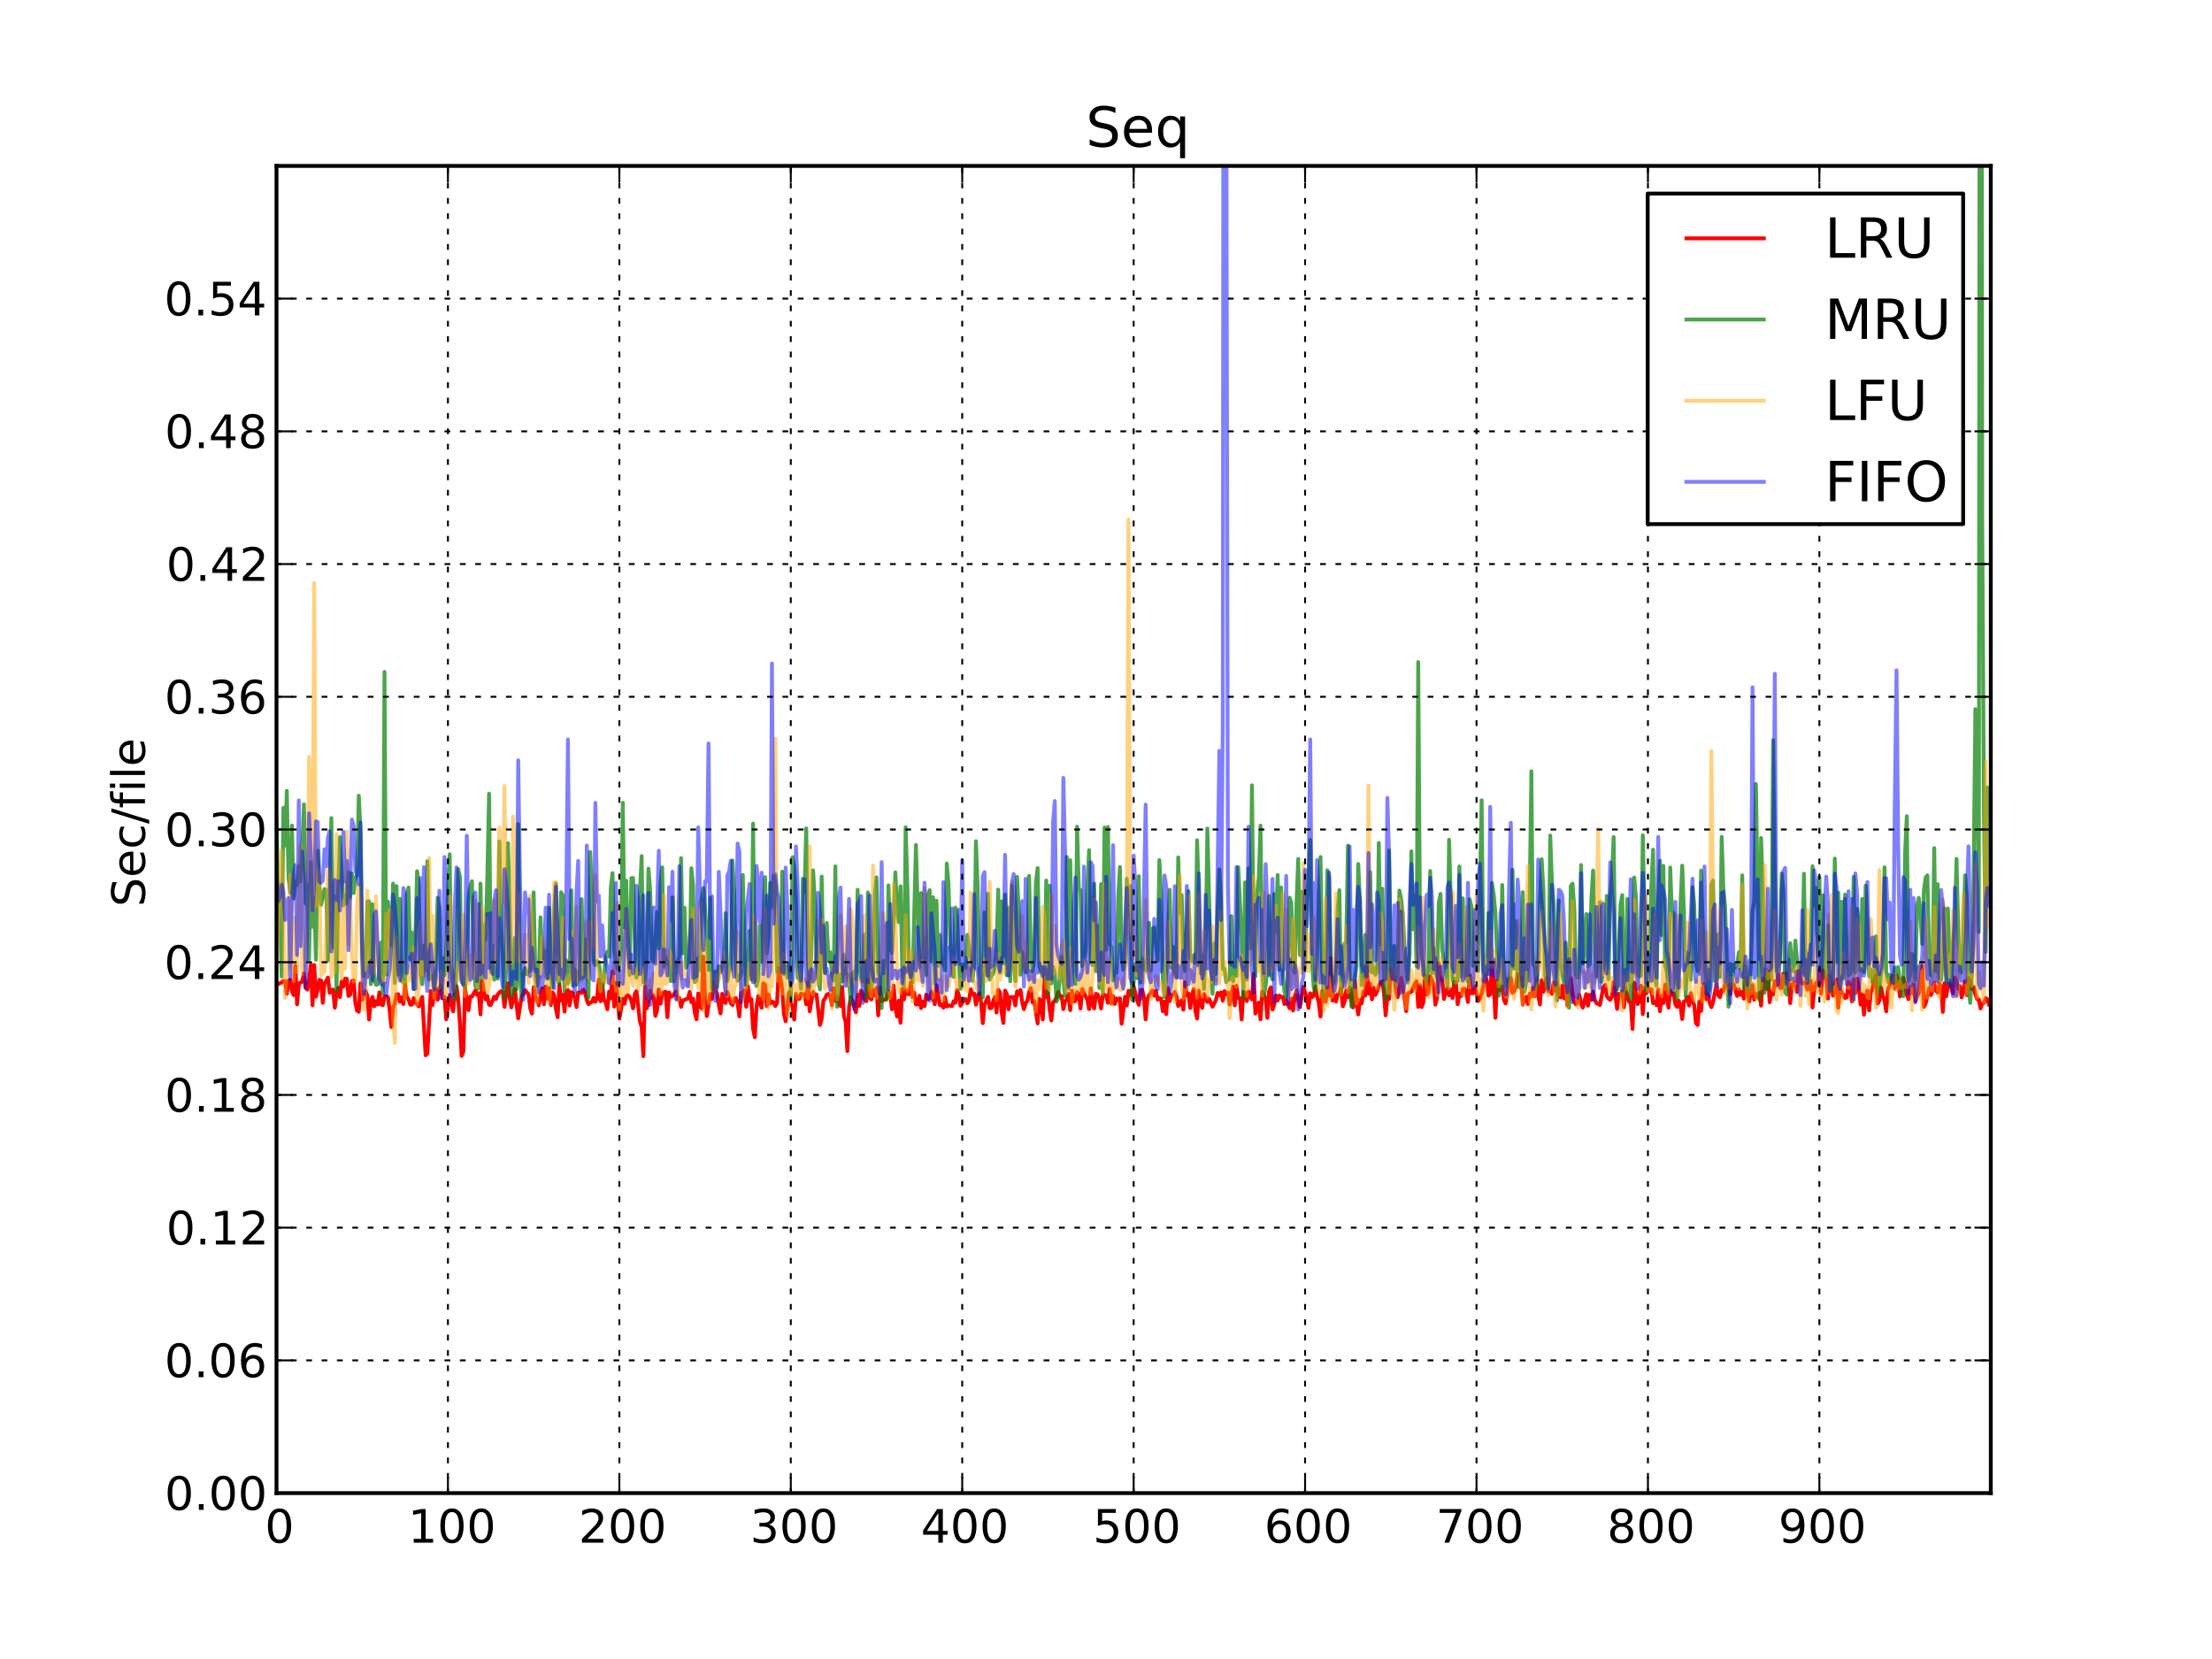 <?xml version="1.0" encoding="utf-8" standalone="no"?>
<!DOCTYPE svg PUBLIC "-//W3C//DTD SVG 1.1//EN"
  "http://www.w3.org/Graphics/SVG/1.1/DTD/svg11.dtd">
<!-- Created with matplotlib (http://matplotlib.sourceforge.net/) -->
<svg height="432pt" version="1.1" viewBox="0 0 576 432" width="576pt" xmlns="http://www.w3.org/2000/svg" xmlns:xlink="http://www.w3.org/1999/xlink">
 <defs>
  <style type="text/css">
*{stroke-linecap:square;stroke-linejoin:round;}
  </style>
 </defs>
 <g id="figure_1">
  <g id="patch_1">
   <path d="
M0 432
L576 432
L576 0
L0 0
z
" style="fill:#ffffff;"/>
  </g>
  <g id="axes_1">
   <g id="patch_2">
    <path d="
M72 388.8
L518.4 388.8
L518.4 43.2
L72 43.2
z
" style="fill:#ffffff;"/>
   </g>
   <g id="line2d_1">
    <path clip-path="url(#p7ff5b81e1d)" d="
M72 255.929
L72.446 256.3
L72.893 255.987
L73.339 255.869
L73.786 255.421
L74.232 255.473
L74.678 258.788
L75.125 255.404
L75.571 255.12
L76.018 258.072
L76.464 259.125
L76.91 251.448
L77.357 261.539
L77.803 256.253
L78.25 255.814
L78.696 255.63
L79.142 253.448
L79.589 257.292
L80.035 257.689
L80.482 255.448
L80.928 251.193
L81.374 261.756
L81.821 251.272
L82.267 259.535
L82.714 257.804
L83.16 255.143
L83.606 255.324
L84.053 261.125
L84.499 256.013
L84.946 255.454
L85.392 254.567
L85.838 258.54
L86.285 257.816
L86.731 257.685
L87.178 262.405
L87.624 258.747
L88.07 257.195
L88.517 259.649
L88.963 255.554
L89.41 256.918
L89.856 254.807
L90.302 254.902
L90.749 259.353
L91.195 259.006
L91.642 255.429
L92.088 255.284
L92.534 261.001
L92.981 263.204
L93.427 263.458
L93.874 256.05
L94.32 260.373
L94.766 258.875
L95.213 258.112
L95.659 259.309
L96.106 265.486
L96.552 260.803
L96.998 259.599
L97.445 262.031
L97.891 260.74
L98.338 261.588
L98.784 258.41
L99.23 261.597
L99.677 261.731
L100.123 259.446
L100.57 259.422
L101.016 259.655
L101.462 263.098
L101.909 267.433
L102.355 262.483
L102.802 261.199
L103.248 258.9
L103.694 258.89
L104.141 260.871
L104.587 259.718
L105.034 261.454
L105.48 256.52
L105.926 259.672
L106.373 260.157
L106.819 261.608
L107.266 261.6
L107.712 259.913
L108.158 261.048
L109.051 262.051
L109.944 259.586
L110.837 274.797
L111.283 274.354
L112.176 258.078
L112.622 261.745
L113.069 258.551
L113.515 257.546
L113.962 260.316
L114.408 257.337
L114.854 256.541
L115.301 259.969
L115.747 259.596
L116.194 265.425
L117.086 259.075
L117.979 263.361
L118.426 258.945
L118.872 256.8
L119.318 260.161
L119.765 266.544
L120.211 274.965
L120.658 273.784
L121.104 256.947
L121.55 260.694
L121.997 263.049
L122.443 259.492
L122.89 259.554
L123.782 257.903
L124.229 259.068
L124.675 258.641
L125.122 264.119
L125.568 255.431
L126.014 258.32
L126.461 260.238
L126.907 259.385
L127.354 261.62
L127.8 261.706
L128.693 259.537
L129.139 260.131
L129.586 258.998
L130.032 258.442
L130.478 258.092
L130.925 258.201
L131.371 262.179
L131.818 258.635
L132.264 256.018
L132.71 259.779
L133.157 262.328
L133.603 260.391
L134.05 257.503
L134.942 265.169
L135.835 259.367
L136.282 258.849
L136.728 257.828
L137.621 258.938
L138.067 262.526
L138.514 263.947
L138.96 257.048
L139.406 259.361
L140.299 261.772
L140.746 259.171
L141.192 257.396
L141.638 261.505
L142.085 256.855
L142.531 260.053
L142.978 257.265
L143.424 261.694
L143.87 258.414
L144.317 259.216
L144.763 262.717
L145.21 264.876
L145.656 256.344
L146.102 260.552
L146.549 258.965
L146.995 263.433
L147.442 258.552
L147.888 257.788
L148.334 261.807
L148.781 258.343
L149.227 258.717
L149.674 259.949
L150.12 262.256
L150.566 258.417
L151.013 258.528
L151.459 258.509
L151.906 257.7
L152.352 258.533
L152.798 260.374
L153.245 261.49
L153.691 261.075
L154.138 260.909
L154.584 259.84
L155.03 260.851
L155.477 259.963
L155.923 255.062
L156.37 260.717
L156.816 256.321
L157.262 260.496
L157.709 260.914
L158.155 262.805
L158.602 258.225
L159.048 259.996
L159.494 252.988
L159.941 262.11
L160.387 255.983
L160.834 259.942
L161.28 265.232
L162.173 260.057
L162.619 261.387
L163.066 259.456
L163.512 259.121
L163.958 259.621
L164.405 260.596
L164.851 262.583
L165.298 258.75
L165.744 258.083
L166.637 266.027
L167.083 267.384
L167.53 275.049
L167.976 256.872
L168.422 262.563
L168.869 260.908
L169.315 258.037
L169.762 259.808
L170.208 259.172
L170.654 264.534
L171.101 263.116
L171.547 257.636
L171.994 261.358
L172.44 258.673
L172.886 258.396
L173.333 258.256
L173.779 264.876
L174.226 258.433
L174.672 259.565
L175.118 259.361
L176.011 258.147
L176.458 260.21
L176.904 259.919
L177.35 262.184
L177.797 260.548
L178.69 260.159
L179.136 260.027
L179.582 258.308
L180.029 260.969
L180.475 260.045
L180.922 263.669
L181.368 265.427
L181.814 258.679
L182.261 261.932
L182.707 262.604
L183.154 249.103
L183.6 259.575
L184.046 264.608
L184.939 258.878
L185.386 260.119
L185.832 255.878
L186.278 257.867
L186.725 258.72
L187.171 261.714
L187.618 263.9
L188.064 258.794
L188.51 260.638
L188.957 261.186
L189.403 258.358
L190.296 261.184
L190.742 261.715
L191.189 259.999
L191.635 259.905
L192.082 261.267
L192.528 264.673
L192.974 258.505
L193.421 259.169
L193.867 257.844
L194.314 262.163
L194.76 256.809
L195.206 260.661
L195.653 260.165
L196.099 267.895
L196.546 270.074
L196.992 262.287
L197.438 259.353
L197.885 261.171
L198.331 262.42
L198.778 256.062
L199.224 256.426
L199.67 261.972
L200.117 258.974
L200.563 261.335
L201.01 260.832
L201.456 260.986
L201.902 261.985
L202.349 261.188
L202.795 252.051
L203.688 257.757
L204.134 264.014
L204.581 265.94
L205.474 258.446
L205.92 261.288
L206.366 262.219
L206.813 265.503
L207.259 258.833
L207.706 260.019
L208.152 260.092
L208.598 258.715
L209.045 259.038
L209.491 258.88
L209.938 261.527
L210.384 255.761
L210.83 263.328
L211.723 258.284
L212.17 259.168
L212.616 258.96
L213.509 266.899
L213.955 265.225
L214.402 260.604
L214.848 259.982
L215.294 258.998
L215.741 258.798
L216.187 259.252
L216.634 261.752
L217.08 257.307
L217.526 260.561
L217.973 259.599
L218.419 261.211
L218.866 261.951
L219.312 257.015
L219.758 264.607
L220.205 266.083
L220.651 273.708
L221.098 262.31
L221.544 259.665
L221.99 260.707
L222.883 263.621
L223.33 258.97
L223.776 261.936
L224.222 257.962
L224.669 258.851
L225.115 260.298
L225.562 260.721
L226.008 255.12
L226.454 259.752
L226.901 260.259
L227.347 257.8
L227.794 259.182
L228.24 257.243
L228.686 264.403
L229.133 257.037
L229.579 260.643
L230.472 260.285
L230.918 259.758
L231.365 258.188
L231.811 258.569
L232.258 262.806
L232.704 256.643
L233.15 262.394
L233.597 264.703
L234.043 260.582
L234.49 266.334
L234.936 257.507
L235.382 260.247
L235.829 257.764
L236.275 258.755
L236.722 258.928
L237.168 255.838
L237.614 259.606
L238.061 258.411
L238.507 261.561
L238.954 261.552
L239.4 259.302
L239.846 262.513
L240.293 260.824
L240.739 261.982
L241.186 259.002
L241.632 260.168
L242.078 259.91
L242.525 258.212
L243.418 261.509
L243.864 256.536
L244.757 261.744
L245.203 261.636
L245.65 262.401
L246.096 259.657
L246.542 262.099
L246.989 261.803
L247.882 261.967
L248.328 260.718
L248.774 261.116
L249.221 257.818
L249.667 259.097
L250.114 261.895
L250.56 261.137
L251.006 260.118
L251.453 260.173
L251.899 261.274
L252.346 260.441
L252.792 257.592
L253.238 258.992
L253.685 258.707
L254.131 261.622
L254.578 259.219
L255.024 258.578
L255.47 261.058
L255.917 266.43
L256.363 261.67
L257.256 259.56
L257.702 262.512
L258.149 262.496
L258.595 260.797
L259.042 259.608
L259.488 263.669
L259.934 257.758
L260.381 258.305
L260.827 263.676
L261.274 266.369
L261.72 257.952
L262.166 258.866
L262.613 262.824
L263.059 259.651
L263.952 259.617
L264.398 261.823
L264.845 258.134
L265.291 259.003
L265.738 257.78
L266.184 261.008
L266.63 262.781
L267.077 261.219
L267.523 260.622
L267.97 258.353
L268.416 257.314
L268.862 261.046
L269.309 260.667
L270.202 266.499
L270.648 260.091
L271.094 260.859
L271.541 265.461
L271.987 254.961
L272.434 259.677
L272.88 258.504
L273.326 262.858
L273.773 265.735
L274.219 261.032
L274.666 260.544
L275.112 259.74
L275.558 258.262
L276.005 259.394
L276.451 259.366
L276.898 262.78
L277.344 260.699
L277.79 260.382
L278.237 258.776
L278.683 263.045
L279.13 257.995
L279.576 260.816
L280.022 260.646
L280.469 258.344
L280.915 258.881
L281.362 262.598
L281.808 257.54
L283.147 260.369
L283.594 262.765
L284.04 257.359
L284.486 261.584
L284.933 262.596
L285.379 258.788
L285.826 258.95
L286.272 260.183
L286.718 262.607
L287.165 259.122
L287.611 258.995
L288.058 259.385
L288.504 261.128
L288.95 257.523
L289.397 261.303
L289.843 259.356
L290.29 261.424
L290.736 260.022
L291.182 260.412
L291.629 259.947
L292.075 266.57
L292.968 259.537
L293.414 261.795
L293.861 258.015
L294.307 258.049
L294.754 259.331
L295.2 256.85
L296.093 260.432
L296.539 261.672
L296.986 257.885
L297.432 257.752
L297.878 259.733
L298.325 265.449
L298.771 260.168
L299.218 259.106
L300.11 257.887
L300.557 259.247
L301.003 258.068
L301.45 260.291
L301.896 259.946
L302.342 260.036
L302.789 263.311
L303.235 260.783
L303.682 264.063
L304.128 257.291
L304.574 260.699
L305.021 259.116
L305.467 259.059
L305.914 258.264
L306.36 259.453
L306.806 261.943
L307.253 261.358
L307.699 260.443
L308.146 262.91
L308.592 255.792
L309.038 259.169
L309.485 258.694
L309.931 262.487
L310.378 259.182
L310.824 257.554
L311.27 263.149
L311.717 265.227
L312.163 257.978
L312.61 261.396
L313.056 262.452
L313.502 258.854
L313.949 259.65
L314.395 260.906
L314.842 260.092
L315.734 262.152
L316.627 260.443
L317.074 258.565
L317.52 259.152
L317.966 258.387
L318.413 260.591
L318.859 258.072
L319.306 258.926
L319.752 258.478
L320.198 261.588
L321.091 256.877
L321.538 261.791
L321.984 256.691
L322.43 259.852
L322.877 259.942
L323.323 265.479
L323.77 258.365
L324.216 258.528
L324.662 260.681
L325.109 258.202
L325.555 259.459
L326.002 260.242
L326.448 253.506
L326.894 263.946
L327.787 261.08
L328.234 265.44
L328.68 258.228
L329.573 260.037
L330.019 265.067
L330.466 258.126
L330.912 257.098
L331.358 262.893
L331.805 261.635
L332.251 259.237
L332.698 260.538
L333.144 259.243
L333.59 259.619
L334.037 259.601
L334.483 261.458
L334.93 260.462
L335.822 262.565
L336.269 260.057
L336.715 263.125
L337.162 259.418
L337.608 257.911
L338.501 262.256
L339.394 256.965
L340.286 259.907
L340.733 262.483
L341.179 258.646
L341.626 259.714
L342.072 259.267
L342.518 256.918
L342.965 259.436
L343.411 261.145
L343.858 264.708
L344.304 258.106
L344.75 260.52
L345.197 260.859
L345.643 257.287
L346.09 259.247
L346.536 249.49
L346.982 260.541
L347.429 259.087
L347.875 260.802
L348.322 258.899
L348.768 258.857
L349.214 257.386
L349.661 262.045
L350.107 260.896
L350.554 257.903
L351 259.697
L351.446 257.188
L351.893 260.226
L352.339 262.315
L352.786 255.452
L353.232 261.056
L353.678 264.156
L354.125 260.334
L354.571 261.302
L355.018 258.195
L355.464 259.248
L355.91 251.974
L356.357 258.737
L356.803 256.146
L357.25 260.225
L357.696 257.189
L358.142 259.088
L358.589 258.151
L359.035 256.721
L359.482 255.819
L359.928 255.558
L360.374 258.559
L360.821 264.414
L361.267 259.452
L361.714 260.135
L362.16 252.019
L362.606 254.891
L363.053 254.382
L363.499 258.087
L363.946 259.672
L364.392 257.54
L364.838 254.657
L365.285 256.949
L366.178 263.309
L366.624 258.646
L367.517 258.267
L367.963 257.379
L368.41 256.129
L368.856 255.518
L369.302 262.189
L369.749 256.511
L370.195 262.231
L370.642 260.975
L371.088 253.986
L371.534 259.02
L371.981 258.33
L372.427 254.221
L372.874 255.197
L373.32 256.535
L373.766 261.617
L374.213 259.765
L374.659 250.825
L375.106 254.971
L375.552 254.905
L375.998 260.139
L376.445 258.386
L376.891 257.288
L377.338 259.166
L377.784 257.626
L378.23 259.879
L378.677 255.655
L379.123 255.997
L379.57 261.503
L380.016 258.762
L380.462 259.374
L380.909 257.542
L381.355 257.453
L381.802 258.45
L382.248 260.932
L382.694 253.961
L383.141 258.643
L383.587 258.632
L384.034 256.86
L384.48 258.46
L384.926 260.669
L385.373 259.926
L385.819 258.774
L386.266 256.801
L386.712 253.872
L387.158 255.323
L387.605 259.252
L388.051 258.925
L388.498 250.588
L388.944 255.891
L389.39 265.035
L389.837 255.457
L390.283 257.862
L390.73 257.547
L391.176 256.877
L391.622 260.336
L392.069 261.306
L392.515 258.647
L392.962 255.166
L393.408 254.654
L393.854 258.527
L394.301 258.119
L394.747 256.806
L395.194 253.681
L396.086 254.588
L396.533 261.618
L396.979 259.814
L397.426 259.556
L397.872 261.458
L398.318 258.779
L398.765 259.455
L399.211 257.26
L399.658 259.433
L400.104 254.649
L400.55 259.271
L400.997 261.581
L401.443 255.235
L401.89 258.226
L402.336 256.852
L402.782 254.712
L403.229 258.193
L403.675 258.211
L404.122 258.798
L404.568 255.807
L405.014 257.984
L405.461 255.872
L405.907 258.797
L406.354 259.712
L406.8 256.7
L407.246 259.952
L407.693 256.594
L408.139 261.82
L409.032 254.706
L409.478 258.485
L409.925 260.833
L410.371 261.565
L410.818 260.834
L411.264 259.045
L411.71 261.373
L412.157 262.397
L413.05 258.858
L413.496 261.865
L413.942 259.046
L414.389 260.39
L414.835 258.184
L415.282 260.303
L415.728 261.231
L416.621 261.679
L417.514 257.035
L417.96 256.457
L418.406 259.441
L418.853 260.018
L419.299 260.376
L419.746 259.464
L420.192 255.786
L421.085 262.725
L421.531 258.752
L421.978 259.038
L422.424 258.214
L422.87 262.313
L423.317 257.367
L423.763 259.417
L424.21 260.899
L424.656 261.074
L425.102 267.921
L425.549 255.886
L426.442 261.459
L426.888 260.525
L427.334 256.695
L427.781 264.063
L428.227 257.153
L428.674 258.697
L429.12 257.157
L429.566 258.087
L430.013 257.612
L430.459 261.234
L430.906 260.831
L431.352 261.746
L431.798 257.702
L432.245 263.319
L432.691 259.346
L433.138 261.199
L433.584 256.389
L434.477 262.404
L434.923 257.915
L435.37 259.041
L435.816 258.656
L436.262 261.544
L436.709 262.175
L437.155 260.607
L437.602 261.995
L438.048 265.352
L438.494 260.798
L438.941 260.569
L439.387 259.604
L439.834 261.85
L440.28 258.589
L440.726 260.626
L441.173 261.768
L441.619 266.459
L442.066 266.906
L442.512 260.732
L442.958 263.251
L443.405 257.218
L443.851 256.233
L444.298 260.179
L444.744 258.864
L445.19 261.134
L445.637 262.272
L446.083 260.881
L446.976 256.25
L447.422 259.142
L447.869 259.691
L448.315 257.782
L448.762 258.101
L449.208 256.403
L450.101 256.423
L450.547 258.884
L450.994 256.23
L451.44 256.293
L452.333 259.352
L452.779 257.602
L453.226 259.053
L453.672 258.294
L454.118 260.065
L454.565 254.857
L455.011 256.986
L455.458 260.781
L456.35 256.496
L456.797 260.327
L457.243 258.837
L457.69 259.701
L458.136 258.521
L458.582 261.864
L459.029 254.801
L459.922 257.54
L460.368 252.958
L460.814 260.989
L461.261 258.25
L461.707 258.975
L462.154 255.499
L462.6 256.617
L463.046 253.788
L463.493 257.221
L463.939 257.274
L464.386 253.526
L464.832 255.688
L465.278 253.467
L465.725 255.668
L466.171 261.231
L466.618 256.389
L467.064 255.829
L467.51 255.931
L467.957 258.343
L468.403 252.697
L468.85 255.129
L469.296 256.097
L469.742 255.808
L470.189 256.063
L470.635 257.66
L471.082 257.443
L471.528 255.477
L471.974 262.359
L472.421 257.863
L472.867 255.979
L473.314 256.565
L473.76 252.663
L474.206 258.77
L474.653 252.718
L475.546 255.077
L475.992 260.015
L476.438 254.063
L476.885 257.61
L477.331 259.287
L477.778 255.98
L478.224 255.043
L478.67 262.408
L479.117 257.45
L480.456 259.878
L480.902 259.733
L481.349 255.659
L481.795 256.614
L482.242 260.783
L482.688 255.104
L483.134 258.596
L483.581 254.822
L484.027 256.529
L484.474 261.586
L484.92 258.922
L485.366 264.22
L485.813 259.55
L486.259 257.938
L486.706 263.104
L487.152 258.356
L487.598 257.571
L488.045 255.231
L488.491 253.983
L488.938 261.357
L489.384 260.535
L489.83 257.102
L490.277 259.274
L490.723 260.523
L491.17 263.361
L491.616 257.529
L492.062 256.651
L492.509 254.833
L492.955 254.125
L493.402 257.477
L493.848 254.007
L494.294 255.693
L494.741 259.482
L495.187 256.229
L495.634 254.577
L496.526 259.014
L496.973 260.181
L497.419 257.045
L497.866 258.594
L498.312 256.344
L498.758 260.718
L499.205 259.447
L499.651 258.546
L500.098 255.451
L500.544 251.531
L500.99 262.183
L501.437 261.27
L502.33 257.284
L502.776 259.135
L503.222 258.147
L503.669 255.926
L504.115 257.886
L504.562 258.477
L505.008 256.172
L505.454 256.848
L505.901 263.506
L506.347 256.024
L506.794 259.431
L507.24 256.74
L507.686 256.102
L508.133 257.141
L508.579 258.713
L509.026 254.602
L509.472 255.48
L509.918 257.452
L510.365 256.772
L510.811 259.718
L511.258 257.881
L511.704 255.466
L512.15 259.12
L512.597 254.735
L513.043 255.277
L513.49 257.567
L513.936 256.988
L514.382 258.996
L514.829 260.136
L515.275 260.225
L515.722 262.604
L516.168 261.212
L516.614 261.167
L517.061 259.914
L517.507 260.242
L517.954 261.623
L517.954 261.623" style="fill:none;stroke:#ff0000;"/>
   </g>
   <g id="line2d_2">
    <path clip-path="url(#p7ff5b81e1d)" d="
M72 213.358
L72.446 233.907
L72.893 235.826
L73.339 254.295
L73.786 210.343
L74.232 220.218
L74.678 205.925
L75.125 228.413
L75.571 232.42
L76.018 214.958
L76.464 233.977
L76.91 229.61
L77.357 230.542
L77.803 225.519
L78.25 229.578
L78.696 220.981
L79.142 209.434
L79.589 235.278
L80.035 230.15
L80.482 249.817
L80.928 224.545
L81.374 241.36
L81.821 233.788
L82.267 249.922
L82.714 221.519
L83.16 230.548
L83.606 235.6
L84.499 231.498
L84.946 231.802
L85.392 250.161
L86.285 213.03
L86.731 246.679
L87.178 233.437
L87.624 257.884
L88.07 231.366
L88.517 217.975
L89.41 235.737
L89.856 233.131
L90.302 235.263
L90.749 227.134
L91.195 233.749
L91.642 227.417
L92.088 232.543
L92.534 228.507
L92.981 228.039
L93.427 207.181
L93.874 216.358
L94.32 246.787
L94.766 254.26
L95.213 251.257
L95.659 234.728
L96.106 234.692
L96.552 256.277
L96.998 235.464
L97.445 255.167
L97.891 256.41
L98.338 256.368
L98.784 252.023
L99.23 245.418
L99.677 258.759
L100.123 174.955
L100.57 253.825
L101.016 234.769
L101.462 239.471
L101.909 246.179
L102.355 230.078
L102.802 255.983
L103.248 230.717
L103.694 253.757
L104.141 234.04
L104.587 255.23
L105.034 255.753
L105.48 256.038
L105.926 233.088
L106.373 231.104
L106.819 249.84
L107.266 242.806
L107.712 257.541
L108.158 244.145
L108.605 226.863
L109.051 230.515
L109.498 253.751
L109.944 256.299
L110.39 246.207
L110.837 252.706
L111.283 224.252
L111.73 255.1
L112.176 254.669
L112.622 254.059
L113.069 257.527
L113.515 249.719
L113.962 233.782
L114.408 236.432
L114.854 257.807
L115.301 249.513
L115.747 253.94
L116.194 249.12
L116.64 232.896
L117.086 222.436
L117.533 251.081
L118.426 260.111
L118.872 253.075
L119.318 226.304
L119.765 228.214
L120.211 254.404
L120.658 256.443
L121.104 257.199
L121.55 252.425
L121.997 233.256
L122.443 230.899
L122.89 229.45
L123.336 249.404
L123.782 256.79
L124.229 257.609
L124.675 257.165
L125.122 230.079
L125.568 254.714
L126.014 240.9
L126.461 244.613
L126.907 227.956
L127.354 206.671
L127.8 253.055
L128.246 246.17
L128.693 255.099
L129.139 252.697
L129.586 254.837
L130.032 219.104
L130.478 240.686
L131.371 259.725
L131.818 251.359
L132.264 219.538
L132.71 236.063
L133.157 259.457
L133.603 257.564
L134.05 244.234
L134.496 257.632
L134.942 214.603
L135.389 254.313
L135.835 259.302
L136.282 253.597
L136.728 252.11
L137.174 253.721
L137.621 252.828
L138.067 252.797
L138.514 245.046
L138.96 232.341
L139.406 254.372
L139.853 256.696
L140.299 253.514
L140.746 238.863
L141.192 249.552
L141.638 247.503
L142.085 249.936
L142.531 254.87
L142.978 236.38
L143.424 254.877
L143.87 257.097
L144.317 236.305
L144.763 230.072
L145.21 254.899
L145.656 256.169
L146.102 232.33
L146.549 233.101
L146.995 258.036
L147.442 250.099
L147.888 256.069
L148.334 254.117
L148.781 231.839
L149.227 256.679
L149.674 252.376
L150.12 256.437
L150.566 253.044
L151.013 254.827
L151.459 234.125
L151.906 254.533
L152.352 244.571
L152.798 248.227
L153.245 259.781
L153.691 221.852
L154.138 233
L154.584 250.334
L155.03 251.322
L155.477 250.289
L155.923 250.502
L156.816 257.562
L157.262 254.856
L157.709 249.192
L158.155 247.807
L158.602 249.095
L159.048 231.201
L159.494 227.363
L159.941 247.191
L160.387 250.707
L160.834 252.296
L161.28 251.817
L161.726 246.708
L162.173 209.026
L162.619 241.467
L163.066 229.341
L163.512 246.179
L163.958 253.903
L164.405 228.649
L164.851 228.611
L165.298 244.255
L165.744 254.593
L166.19 253.139
L166.637 232.165
L167.083 222.918
L167.53 255.843
L167.976 254.891
L168.422 249.469
L168.869 226.197
L169.315 232.097
L169.762 249.854
L170.208 250.555
L171.101 237.507
L171.547 247.033
L171.994 230.298
L172.44 225.841
L172.886 251.711
L173.333 249.2
L173.779 250.909
L174.226 250.714
L174.672 255.483
L175.118 233.649
L175.565 255.557
L176.458 250.801
L176.904 248.965
L177.35 223.449
L177.797 248.195
L178.243 236.376
L178.69 251.991
L179.136 249.659
L179.582 250.626
L180.029 226.074
L180.475 230.378
L180.922 255.714
L181.368 255.325
L181.814 249.505
L182.261 252.663
L182.707 234.155
L183.154 231.261
L183.6 236.486
L184.493 252.641
L184.939 233.699
L185.386 257.624
L185.832 254.688
L186.278 252.965
L186.725 257.1
L187.171 251.598
L187.618 253.153
L188.064 251.59
L188.51 250.474
L188.957 237.778
L189.403 255.451
L189.85 252.668
L190.296 252.417
L190.742 224.084
L191.189 232.917
L191.635 252.834
L192.082 255.36
L192.528 254.877
L192.974 253.474
L193.421 227.826
L193.867 248.273
L194.314 256.848
L194.76 252.125
L195.206 242.344
L195.653 255.003
L196.099 214.458
L196.546 254.868
L196.992 256.749
L197.438 254.995
L197.885 241.052
L198.331 250.504
L199.224 228.404
L199.67 248.252
L200.117 244.599
L200.563 229.895
L201.01 236.242
L201.456 228.008
L201.902 230.569
L202.349 253.109
L202.795 248.282
L203.242 252.732
L203.688 226.974
L204.134 253.698
L204.581 251.6
L205.027 254.553
L205.474 251.034
L205.92 260.417
L206.366 223.204
L206.813 225.758
L207.259 233.586
L207.706 254.655
L208.152 253.634
L208.598 257.463
L209.045 228.793
L209.491 232.313
L209.938 215.703
L210.384 249.089
L210.83 257.184
L211.277 248.337
L211.723 226.636
L212.17 234.095
L212.616 249.908
L213.062 254.691
L213.509 257.641
L213.955 228.25
L214.402 250.741
L214.848 253.449
L215.294 240.351
L215.741 250.24
L216.187 247.941
L216.634 253.885
L217.08 255.325
L217.526 225.589
L217.973 262.159
L218.866 253.703
L219.312 255.5
L219.758 248.594
L220.205 253.362
L220.651 253.711
L221.098 255.678
L221.544 261.429
L221.99 253.611
L222.437 252.905
L222.883 254.999
L223.33 231.691
L223.776 251.889
L224.222 255.063
L224.669 255.575
L225.115 243.392
L225.562 259.754
L226.008 232.378
L226.454 257.013
L226.901 257.122
L227.347 253.952
L227.794 232.693
L228.24 228.466
L228.686 253.318
L229.133 254.931
L229.579 262.511
L230.026 250.178
L230.472 256.287
L230.918 260.313
L231.365 230.545
L231.811 246.567
L232.258 248.189
L232.704 239.345
L233.15 227.155
L233.597 237.224
L234.043 240.117
L234.49 230.792
L234.936 252.268
L235.382 256.995
L235.829 215.411
L236.275 230.741
L236.722 253.153
L237.168 254.303
L237.614 255.761
L238.507 220.028
L239.4 251.925
L239.846 232.549
L240.293 249.307
L240.739 244.515
L241.186 253.875
L241.632 233.038
L242.078 231.773
L242.525 250.366
L242.971 233.636
L243.418 256.136
L243.864 234.535
L244.31 251.522
L244.757 243.461
L245.203 250.774
L245.65 251.032
L246.096 252.717
L246.542 224.857
L246.989 230.183
L247.435 245.595
L247.882 251.491
L248.328 254.411
L248.774 236.331
L249.221 238.516
L249.667 250.047
L250.114 257.486
L250.56 251.148
L251.006 251.175
L251.453 252.129
L251.899 243.428
L252.792 250.339
L253.238 255.411
L253.685 250.644
L254.131 219.047
L254.578 230.885
L255.024 253.428
L255.47 258.188
L255.917 259.753
L256.363 237.598
L256.81 253.789
L257.256 232.734
L257.702 255.074
L258.149 254.149
L258.595 253.622
L259.042 251.934
L259.488 246.224
L259.934 231.649
L260.381 253.311
L260.827 234.698
L261.274 250.882
L261.72 232.952
L262.166 253.958
L262.613 236.45
L263.059 255.521
L263.506 230.683
L263.952 249.996
L264.398 255.491
L264.845 228.315
L265.291 237.184
L265.738 253.817
L266.184 247.841
L266.63 251.315
L267.077 253.163
L267.523 252.965
L267.97 228.069
L268.416 246.773
L268.862 252.922
L269.309 249.91
L269.755 229.675
L270.202 226.029
L270.648 251.543
L271.094 253.213
L271.541 251.811
L271.987 254.996
L272.434 229.285
L272.88 258.828
L273.326 230.624
L273.773 256.088
L274.219 251.767
L274.666 253.335
L275.112 260.835
L275.558 259.967
L276.005 253.244
L276.451 249.102
L276.898 255.352
L277.344 259.342
L277.79 223.137
L278.237 257.472
L278.683 223.989
L279.13 247.032
L280.022 256.284
L280.469 215.276
L280.915 231.399
L281.362 231.771
L281.808 251.586
L282.254 249.933
L282.701 247.63
L283.147 231.666
L283.594 221.383
L284.04 249.97
L284.486 251.361
L284.933 230.096
L285.379 252.896
L285.826 241.076
L286.272 257.293
L286.718 230.2
L287.165 258.742
L287.611 215.488
L288.058 247.272
L288.504 215.337
L288.95 245.503
L289.397 246.668
L289.843 255.335
L290.29 253.41
L290.736 253.285
L291.182 233.511
L291.629 225.759
L292.075 249.194
L292.522 252.528
L292.968 250.752
L293.414 228.825
L293.861 238.227
L294.307 230.745
L294.754 260.379
L295.646 250.975
L296.093 254.694
L296.539 228.138
L296.986 255.867
L297.432 249.611
L297.878 252.065
L298.325 252.759
L298.771 248.801
L299.218 240.281
L299.664 252.773
L300.11 241.824
L300.557 241.518
L301.45 250.117
L301.896 223.967
L302.342 232.979
L302.789 254.904
L303.235 259.602
L303.682 253.092
L304.574 231.713
L305.021 251.975
L305.467 246.517
L305.914 253.675
L306.36 254.426
L306.806 223.263
L307.253 237.772
L307.699 233.072
L308.146 251.075
L308.592 252.852
L309.038 240.803
L309.485 232.039
L309.931 249.004
L310.378 250.407
L310.824 248.823
L311.27 250.785
L311.717 218.795
L312.163 232.691
L312.61 253.459
L313.056 248.742
L313.502 257.55
L313.949 246.536
L314.395 215.76
L315.288 251.316
L315.734 258.774
L316.181 245.652
L316.627 253.614
L317.074 236.7
L317.52 226.387
L317.966 234.174
L318.413 252.336
L318.859 252.32
L319.306 255.763
L319.752 255.157
L320.198 255.053
L320.645 238.527
L321.091 255.609
L321.538 252.328
L321.984 254.12
L322.43 225.804
L323.323 243.838
L323.77 259.864
L324.216 229.757
L324.662 255.096
L325.109 226.129
L325.555 246.972
L326.002 204.495
L326.448 244.731
L326.894 254.228
L327.341 232.677
L327.787 228.464
L328.234 214.973
L328.68 251.308
L329.126 259.387
L329.573 256.699
L330.019 251.938
L330.466 233.28
L330.912 253.724
L331.358 255.056
L331.805 232.791
L332.251 242.664
L332.698 227.843
L333.144 252.541
L333.59 231.098
L334.037 253.653
L334.483 258.249
L334.93 259.67
L335.376 255.151
L335.822 233.74
L336.269 235.198
L336.715 252.525
L337.162 253.304
L337.608 235.278
L338.054 223.637
L338.501 248.718
L338.947 232.248
L339.394 252.343
L339.84 252.077
L340.286 234.208
L340.733 229.371
L341.179 218.699
L341.626 250.027
L342.072 257.019
L342.518 258.171
L342.965 251.095
L343.411 232.423
L343.858 223.156
L344.304 253.309
L344.75 259.703
L345.197 249.024
L345.643 226.597
L346.09 228.474
L346.536 253.251
L346.982 254.949
L347.429 256.072
L347.875 251.464
L348.322 236.604
L348.768 231.807
L349.214 258.282
L349.661 255.683
L350.107 245.778
L350.554 245.288
L351 220.184
L351.446 254.778
L351.893 262.144
L352.339 257.65
L353.232 251.625
L353.678 224.969
L354.125 234.578
L354.571 256.54
L355.018 252.839
L355.464 243.426
L355.91 253.189
L356.357 252.88
L356.803 227.131
L357.25 253.231
L357.696 251.948
L358.142 253.872
L358.589 253.03
L359.035 219.479
L359.482 245.84
L359.928 231.399
L360.374 254.453
L360.821 260.261
L361.267 257.901
L361.714 221.452
L362.16 254.032
L362.606 252.573
L363.053 246.333
L363.499 255.974
L363.946 253.497
L364.392 231.889
L364.838 234.015
L365.285 238.24
L365.731 246.463
L366.178 252.469
L366.624 255.887
L367.07 248.039
L367.517 221.682
L367.963 241.962
L368.41 233.06
L368.856 251.618
L369.302 172.395
L369.749 238.655
L370.195 249.528
L370.642 251.478
L371.088 254.219
L371.534 255.962
L371.981 250.922
L372.427 226.804
L372.874 253.411
L373.32 246.889
L373.766 253.339
L374.213 254.523
L374.659 235.042
L375.106 232.756
L375.552 247.261
L375.998 250.336
L376.445 251.272
L376.891 256.698
L377.338 218.661
L377.784 233.976
L378.23 254.686
L378.677 256.29
L379.123 254.816
L379.57 255.366
L380.016 225.633
L380.462 254.296
L380.909 233.939
L381.355 249.449
L381.802 254.344
L382.248 255.616
L382.694 234.152
L383.141 235.947
L383.587 251.5
L384.034 250.858
L384.48 251.088
L384.926 252.847
L385.819 208.382
L386.266 252.797
L386.712 254.174
L387.158 253.754
L387.605 237.7
L388.051 252.574
L388.498 229.925
L388.944 232.738
L389.39 237.682
L390.283 259.303
L390.73 256.427
L391.176 230.44
L391.622 252.982
L392.069 256.793
L392.515 255.033
L392.962 255.725
L393.408 252.488
L393.854 226.478
L394.301 252.208
L394.747 239.929
L395.194 253.527
L395.64 257.172
L396.086 254.794
L396.533 232.315
L396.979 258.323
L397.426 255.565
L397.872 252.101
L398.318 233.667
L398.765 200.841
L399.211 250.963
L399.658 251.73
L400.104 257.167
L400.55 251.858
L400.997 234.723
L401.443 223.719
L401.89 231.527
L402.336 253.897
L402.782 256.785
L403.229 257.22
L403.675 217.564
L404.122 229.843
L404.568 235.103
L405.461 260.542
L405.907 234.448
L406.354 251.104
L407.246 255.828
L407.693 245.448
L408.586 262.408
L409.032 230.68
L409.478 230.092
L409.925 236.182
L410.371 253.855
L410.818 254.583
L411.264 252.571
L411.71 225.248
L412.157 250.929
L412.603 247.284
L413.05 238.011
L413.496 251.653
L413.942 251.099
L414.389 234.208
L414.835 226.693
L415.282 247.807
L415.728 254.358
L416.621 234.966
L417.067 255.642
L417.514 252.036
L417.96 250.096
L418.406 233.292
L418.853 255.01
L419.299 233.647
L419.746 227.845
L420.192 217.944
L420.638 253.378
L421.085 257.667
L421.978 235.603
L422.424 233.068
L422.87 258.765
L423.317 258.408
L423.763 234.068
L424.21 251.877
L424.656 260.389
L425.102 252.459
L425.549 228.48
L425.995 233.777
L426.442 253.355
L426.888 254.242
L427.334 254.009
L427.781 217.509
L428.674 258.115
L429.12 255.746
L429.566 251.337
L430.013 230.624
L430.459 221.255
L430.906 254.896
L431.352 256.704
L431.798 234.391
L432.245 224.138
L432.691 243.485
L433.138 225.473
L433.584 251.299
L434.03 253.074
L434.477 257.787
L434.923 225.89
L435.37 238.293
L435.816 237.73
L436.262 254.859
L436.709 260.077
L437.155 252.463
L437.602 235.483
L438.048 225.397
L438.494 237.648
L438.941 259.436
L439.387 248.019
L439.834 250.359
L440.28 255.188
L440.726 231.023
L441.173 235.635
L441.619 250.89
L442.066 252.935
L442.512 251.731
L442.958 226.673
L443.405 240.624
L443.851 250.58
L444.298 255.406
L444.744 258.477
L445.19 257.414
L445.637 230.233
L446.083 229.284
L446.53 255.427
L446.976 255.055
L447.422 243.29
L447.869 254.396
L448.315 217.911
L448.762 231.448
L449.208 236.092
L450.101 262.147
L450.547 251.008
L450.994 256.456
L451.44 251.105
L451.886 251.878
L452.333 251.497
L452.779 247.99
L453.226 252.149
L453.672 227.942
L454.118 257.389
L454.565 251.703
L455.011 256.983
L455.458 257.922
L455.904 251.805
L456.35 237.297
L456.797 234.584
L457.243 204.143
L458.136 260.231
L458.582 218.2
L459.029 231.691
L459.475 258.534
L459.922 252.584
L460.368 257.332
L460.814 253.893
L461.261 255.095
L461.707 192.748
L462.154 227.373
L462.6 252.91
L463.046 251.258
L463.493 250.743
L463.939 227.439
L464.386 232.123
L464.832 258.406
L465.278 258.973
L465.725 253.177
L466.171 245.585
L466.618 252.831
L467.064 252.971
L467.51 244.935
L467.957 250.346
L468.85 253.432
L469.296 253.295
L469.742 227.515
L470.189 254.9
L470.635 248.239
L471.082 255.945
L471.528 247.992
L471.974 225.565
L472.421 235.875
L472.867 231.232
L473.314 249.007
L473.76 228.347
L474.206 252.195
L474.653 233.125
L475.099 254.347
L475.546 253.946
L475.992 240.899
L476.438 257.805
L476.885 257.846
L477.331 252.884
L477.778 223.563
L478.224 250.465
L478.67 232.407
L479.117 256.611
L479.563 234.799
L480.01 254.835
L480.456 232.953
L480.902 248.45
L481.349 253.964
L481.795 253.495
L482.242 252.288
L482.688 228.312
L483.134 253.263
L483.581 236.701
L484.027 240.729
L484.474 252.722
L484.92 234.08
L485.366 253.141
L485.813 230.607
L486.706 254.22
L487.152 252.482
L487.598 255.759
L488.045 255.75
L488.491 243.8
L488.938 257.263
L489.384 258.638
L489.83 253.419
L490.277 251.717
L490.723 225.835
L491.17 253.013
L491.616 255.679
L492.062 253.853
L492.509 255.497
L492.955 255.355
L493.402 251.922
L493.848 255.942
L494.294 251.806
L494.741 255.604
L495.634 259.417
L496.08 222.137
L496.526 212.54
L496.973 255.349
L497.419 253.525
L497.866 248.423
L498.758 255.097
L499.205 235.8
L499.651 233.784
L500.098 238.537
L500.544 245.84
L500.99 231.697
L501.437 228.529
L501.883 227.939
L502.33 247.866
L502.776 253.94
L503.222 252.769
L503.669 220.833
L504.115 252.887
L504.562 230.246
L505.008 254.728
L505.454 255.201
L505.901 249.626
L506.347 236.52
L506.794 255.742
L507.24 236.576
L507.686 250.935
L508.133 256.626
L508.579 245.182
L509.026 239.811
L509.472 223.639
L509.918 241.897
L510.365 252.783
L510.811 253.207
L511.258 243.442
L511.704 227.908
L512.15 233.324
L512.597 257.269
L513.043 261.167
L513.49 253.659
L513.936 226.279
L514.382 184.65
L514.829 197.049
L515.275 242.696
L515.477 -1
M516.027 -1
L516.168 135.611
L516.614 211.164
L517.061 247.9
L517.507 205.039
L517.954 232.817
L517.954 232.817" style="fill:none;opacity:0.7;stroke:#008000;"/>
   </g>
   <g id="line2d_3">
    <path clip-path="url(#p7ff5b81e1d)" d="
M72 252.105
L73.339 221.492
L73.786 233.948
L74.232 259.918
L74.678 253.065
L75.125 251.617
L75.571 227.78
L76.018 250.831
L76.464 255.511
L76.91 238.957
L77.357 253.059
L77.803 227.873
L78.25 220.043
L78.696 253.367
L79.142 253.683
L79.589 248.828
L80.035 235.135
L80.482 197.117
L81.374 237.161
L81.821 151.833
L82.267 236.018
L82.714 226.599
L83.16 228.069
L83.606 253.941
L84.053 253.192
L84.499 252.978
L84.946 243.774
L85.392 226.125
L85.838 227.228
L86.285 254.451
L86.731 252.946
L87.178 253.172
L87.624 217.221
L88.517 250.192
L88.963 254.985
L89.41 234.578
L89.856 252.212
L90.302 216.506
L90.749 245.886
L91.195 233.963
L91.642 248.973
L92.088 255.634
L92.534 255.237
L92.981 235.195
L93.427 230.331
L93.874 235.645
L94.32 256.944
L94.766 262.879
L95.213 257.3
L95.659 231.91
L96.106 254.21
L96.552 250.635
L96.998 250.345
L97.445 253.282
L97.891 233.387
L98.338 248.619
L98.784 253.617
L99.23 255.068
L99.677 255.754
L100.123 255.954
L100.57 237.926
L101.016 249.501
L101.462 236.888
L101.909 237.63
L102.355 264.894
L102.802 271.578
L103.248 244.023
L103.694 253.14
L105.034 256.522
L105.48 260.237
L105.926 255.073
L106.373 251.714
L106.819 255.419
L107.266 251.545
L107.712 246.602
L108.158 252.813
L108.605 261.643
L109.051 255.939
L109.498 240.224
L109.944 253.751
L110.39 253.699
L110.837 254.084
L111.283 236.34
L111.73 223.397
L112.176 256.624
L112.622 238.42
L113.069 259.765
L113.515 254.7
L113.962 254.305
L114.408 257.258
L114.854 252.955
L115.301 254.188
L115.747 259.659
L116.194 258.468
L116.64 252.313
L117.086 233.394
L117.533 254.146
L117.979 258.061
L118.426 255.136
L118.872 255.098
L119.318 250.751
L119.765 255.16
L120.211 250.396
L120.658 238.281
L121.104 259.349
L121.55 245.899
L121.997 256.121
L122.443 248.736
L122.89 254.454
L123.336 253.804
L123.782 234.574
L124.229 257.163
L124.675 250.8
L125.122 253.303
L125.568 236.139
L126.014 257.769
L126.461 239.162
L126.907 258.529
L127.354 256.679
L127.8 253.357
L128.246 252.522
L128.693 234.454
L129.139 250.565
L130.032 215.469
L130.478 218.707
L130.925 234.937
L131.371 204.659
L131.818 239.55
L132.264 252.295
L132.71 248.569
L133.157 250.727
L133.603 212.57
L134.05 220.571
L134.496 249.891
L134.942 232.679
L135.389 250.151
L135.835 248.849
L136.282 250.18
L136.728 243.408
L137.174 243.548
L137.621 255.957
L138.067 233.205
L138.514 242.124
L138.96 253.504
L139.406 258.545
L139.853 261.161
L140.299 253.482
L140.746 254.543
L141.192 244.001
L141.638 246.324
L142.085 253.452
L142.978 261.364
L143.87 252.365
L144.317 229.717
L144.763 229.758
L145.21 255.415
L145.656 253.499
L146.102 252.796
L146.549 239.002
L146.995 253.802
L147.442 257.141
L147.888 256.808
L148.334 253.995
L148.781 255.732
L149.227 242.506
L149.674 254.952
L150.12 236.121
L150.566 255.695
L151.013 251.612
L151.459 255.25
L151.906 250.489
L152.352 243.649
L152.798 239.82
L153.245 254.529
L153.691 240.152
L154.138 246.939
L154.584 244.846
L155.03 227.852
L155.477 251.268
L156.37 258.238
L156.816 253.542
L157.262 253.7
L157.709 255.846
L158.155 254.941
L158.602 255.977
L159.048 255.438
L159.494 255.961
L159.941 250.61
L160.387 258.008
L160.834 235.006
L161.28 262.708
L161.726 255.89
L162.173 259.05
L162.619 258.705
L163.066 236.913
L163.512 258.223
L163.958 250.493
L164.851 256.73
L165.298 251.829
L165.744 253.12
L166.19 257.645
L166.637 253.493
L167.083 256.405
L167.53 252.021
L167.976 251.836
L168.422 259.156
L168.869 259.913
L169.315 255.099
L169.762 258.582
L170.208 253.417
L170.654 259.088
L171.101 249.209
L171.547 247.942
L171.994 258.879
L172.44 256.218
L172.886 233.01
L173.333 256.252
L173.779 255.967
L174.226 247.465
L174.672 248.148
L175.118 251.098
L175.565 252.963
L176.011 256.276
L176.458 260.561
L176.904 250.43
L177.35 255.008
L177.797 250.598
L178.243 253.649
L178.69 253.498
L179.136 256.512
L179.582 255.434
L180.029 257.326
L180.475 236.575
L180.922 255.43
L181.368 252.231
L181.814 257.413
L182.261 234.973
L182.707 256.029
L183.154 263.137
L183.6 245.075
L184.046 257.144
L184.493 261.225
L184.939 253.369
L185.386 257.935
L185.832 256.187
L186.278 258.911
L186.725 253.956
L187.171 255.284
L187.618 252.709
L188.064 251.171
L188.51 248.039
L188.957 257.762
L189.403 259.395
L190.296 251.739
L190.742 260.972
L191.189 257.464
L191.635 256.193
L192.082 242.745
L192.528 253.631
L193.421 260.035
L193.867 257.573
L194.314 257.425
L194.76 255.031
L195.206 250.911
L195.653 254.917
L196.099 255.518
L196.546 238.306
L196.992 252.651
L197.438 256.735
L197.885 259.253
L198.331 253.701
L198.778 260.177
L199.224 236.594
L199.67 253.413
L200.117 262.574
L200.563 255.062
L201.01 256.962
L201.456 241.758
L201.902 192.381
L202.349 255.388
L202.795 240.873
L203.242 255.876
L203.688 258.772
L204.134 248.446
L205.027 264.532
L205.474 260.842
L205.92 255.012
L206.366 257.698
L206.813 256.311
L207.259 258.718
L207.706 259.832
L208.152 252.47
L208.598 257.603
L209.045 259.947
L209.491 255.019
L209.938 256.865
L210.384 260.034
L210.83 220.372
L211.277 253.667
L211.723 259.072
L212.17 253.384
L212.616 256.302
L213.062 256.134
L213.509 239.472
L213.955 239.586
L214.402 254.299
L214.848 257.514
L215.294 256.083
L215.741 256.762
L216.187 254.137
L216.634 262.566
L217.08 251.102
L217.526 257.666
L217.973 260.295
L218.419 254.295
L218.866 238.316
L219.312 253.604
L219.758 255.473
L220.205 241.166
L220.651 256.656
L221.098 255.568
L221.544 236.729
L221.99 239.604
L222.437 255.422
L222.883 258.691
L223.33 255.142
L223.776 255.183
L224.222 255.704
L224.669 256.599
L225.115 238.379
L225.562 250.045
L226.008 249.697
L226.454 257.54
L226.901 259.439
L227.347 225.377
L227.794 255.498
L228.24 259.84
L228.686 255.164
L229.133 252.377
L229.579 247.512
L230.026 237.798
L230.472 243.544
L230.918 256.724
L231.365 257.166
L231.811 259.893
L232.258 257.484
L232.704 230.039
L233.15 238.158
L233.597 252.521
L234.043 257.61
L234.49 258.643
L234.936 255.138
L235.382 257.482
L235.829 238.359
L236.275 258.07
L236.722 255.621
L237.168 247.212
L237.614 260.898
L238.061 254.888
L238.507 255.174
L238.954 247.916
L239.4 255.364
L239.846 251.032
L240.293 256.794
L240.739 231.339
L241.632 250.458
L242.078 257.775
L242.525 257.311
L242.971 259.772
L243.418 251.78
L243.864 255.065
L244.31 250.53
L244.757 254.53
L245.203 255.899
L245.65 260.504
L246.096 254.198
L246.989 256.946
L248.328 249.483
L248.774 254.396
L249.221 257.454
L250.114 255.085
L250.56 255.794
L251.006 257.485
L251.453 252.424
L251.899 258.1
L252.346 250.483
L252.792 232.41
L253.238 254.508
L254.578 257.909
L255.917 251.179
L256.363 249.95
L256.81 255.428
L257.256 252.93
L257.702 229.594
L258.149 251.35
L258.595 258.954
L259.042 258.306
L259.488 260.395
L259.934 248.433
L260.381 255.062
L260.827 252.703
L261.274 253.346
L261.72 251.56
L262.166 252.935
L262.613 251.879
L263.059 235.723
L263.506 229.679
L263.952 248.166
L264.398 256.888
L264.845 254.074
L265.291 249.479
L265.738 242.779
L266.184 238.691
L266.63 252.671
L267.077 245.246
L267.523 249.269
L267.97 255.454
L268.416 257.996
L268.862 255.064
L269.309 253.48
L269.755 263.42
L270.202 255.241
L270.648 257.626
L271.094 256.463
L271.541 236.116
L271.987 239.084
L272.434 257.235
L272.88 254.869
L273.326 257.843
L273.773 233.048
L274.219 253.646
L274.666 241.071
L275.112 253.326
L275.558 249.388
L276.005 254.812
L276.451 246.119
L276.898 244.932
L277.344 256.356
L277.79 258.487
L278.237 257.489
L278.683 246.828
L279.13 261.256
L279.576 257.394
L280.022 257.506
L280.469 258.496
L281.362 253.889
L281.808 258.807
L282.254 249.988
L282.701 258.031
L283.147 250.494
L283.594 258.449
L284.04 258.727
L284.486 254.878
L284.933 234.216
L285.379 241.401
L285.826 246.645
L286.272 256.095
L286.718 253.075
L287.165 258.697
L287.611 230.122
L288.058 257.531
L288.504 256.059
L288.95 249.586
L289.397 261.542
L289.843 256.337
L290.29 257.608
L290.736 254.677
L291.182 254.878
L291.629 257.694
L292.075 257.846
L292.522 254.944
L292.968 256.451
L293.414 243.114
L293.861 135.295
L294.307 243.36
L294.754 235.296
L295.2 249.442
L295.646 244.246
L296.093 253.998
L296.539 252.678
L296.986 254.551
L297.432 252.644
L297.878 255.877
L298.325 234.339
L298.771 253.375
L299.218 249.237
L299.664 260.176
L300.11 256.273
L301.003 254.172
L301.45 254.388
L301.896 256.544
L302.342 255.793
L302.789 258.168
L303.235 258.985
L303.682 255.824
L304.128 239.956
L304.574 250.87
L305.021 249.891
L305.467 252.38
L305.914 260.96
L306.36 251.796
L306.806 249.177
L307.253 227.943
L307.699 256.754
L308.146 260.08
L308.592 257.496
L309.038 257.674
L309.485 233.377
L310.378 255.341
L310.824 257.327
L311.27 253.712
L311.717 259.846
L312.163 232.897
L312.61 256.427
L313.056 259.551
L313.502 242.302
L313.949 252.425
L314.395 259.769
L314.842 255.537
L315.288 255.805
L315.734 241.219
L316.181 255.294
L316.627 255.231
L317.074 255.036
L317.52 256.052
L317.966 237.249
L318.413 253.753
L318.859 250.366
L319.306 254.681
L319.752 256.863
L320.198 265.146
L320.645 255.026
L321.091 254.381
L321.984 257.04
L322.43 255.467
L322.877 250.175
L323.323 248.855
L323.77 257.248
L324.216 252.689
L324.662 259.301
L325.109 251.744
L325.555 250.412
L326.448 228.232
L326.894 242.59
L327.341 250.689
L327.787 252.797
L328.234 249.021
L328.68 259.301
L329.126 232.329
L329.573 253.759
L330.019 252.816
L330.466 252.34
L330.912 251.188
L331.358 252.817
L331.805 239.128
L332.251 235.788
L332.698 251.071
L333.144 251.076
L333.59 249.236
L334.037 232.548
L334.483 250.168
L334.93 236.875
L335.376 252.871
L335.822 260.29
L336.269 254.984
L336.715 239.222
L337.162 246.663
L337.608 258.479
L338.054 253.253
L338.501 252.063
L338.947 253.322
L339.394 224.784
L339.84 237.228
L340.286 252.836
L340.733 252.897
L341.179 243.285
L341.626 246.587
L342.072 238.77
L342.518 253.315
L342.965 252.804
L343.411 257.284
L343.858 259.394
L344.304 258.519
L344.75 263.028
L345.197 233.812
L345.643 261.618
L346.09 254.411
L346.536 259.838
L346.982 259.24
L347.429 257.091
L347.875 232.661
L348.322 258.185
L348.768 256.058
L349.214 258.939
L349.661 255.217
L350.107 255.726
L350.554 241.169
L351 258.36
L351.446 256.353
L351.893 256.586
L352.339 254.959
L352.786 257.487
L353.232 261.356
L353.678 260.397
L354.125 254.088
L354.571 259.046
L355.464 255.062
L355.91 255.138
L356.357 204.561
L356.803 250.638
L357.25 256.68
L357.696 251.092
L358.142 255.267
L358.589 257.447
L359.035 252.758
L359.482 237.683
L359.928 241.014
L360.374 254.639
L360.821 253.066
L361.267 256.365
L361.714 258.647
L362.16 251.438
L362.606 253.971
L363.053 262.994
L363.946 250.245
L364.392 234.181
L364.838 258.833
L365.285 237.122
L365.731 259.06
L366.178 262.604
L367.517 252.71
L367.963 256.108
L368.41 258.222
L368.856 254.378
L369.302 241.419
L369.749 256.263
L370.195 254.826
L370.642 233.769
L371.088 254.286
L371.981 259.711
L372.427 258.274
L372.874 255.509
L373.32 241.934
L373.766 253.777
L374.213 259.123
L375.106 249.297
L375.552 252.697
L375.998 254.486
L376.445 255.317
L376.891 256.819
L377.338 257.352
L377.784 250.337
L378.23 232.072
L378.677 237.415
L379.123 255.896
L379.57 251.702
L380.016 245.921
L380.462 257.212
L380.909 259.113
L381.355 255.795
L381.802 236.224
L382.248 252.373
L382.694 257.134
L383.141 254.746
L383.587 256.973
L384.034 254.157
L384.48 233.198
L384.926 258.847
L385.373 255.014
L385.819 258.439
L386.266 263.209
L386.712 251.802
L387.158 249.766
L387.605 251.735
L388.051 242.517
L388.498 251.828
L388.944 247.598
L389.39 249.559
L389.837 252.428
L390.283 256.87
L390.73 255.044
L391.176 249.899
L391.622 255.696
L392.069 259.452
L392.515 259.729
L392.962 256.615
L393.408 251.724
L393.854 257.198
L394.301 260.041
L394.747 253.75
L395.194 239.658
L395.64 251.704
L396.086 258.189
L396.533 261.656
L396.979 255.005
L397.426 244.377
L397.872 225.511
L398.318 260.305
L398.765 262.871
L399.211 257.546
L399.658 259.359
L400.104 249.981
L400.55 252.992
L400.997 250.185
L401.443 237.194
L401.89 254.59
L402.336 252.224
L402.782 256.583
L403.229 259.223
L403.675 240.31
L404.122 241.557
L404.568 255.021
L405.014 262.118
L405.461 255.553
L405.907 259.116
L406.354 238.178
L407.246 252.927
L407.693 254.417
L408.139 262.296
L408.586 258.446
L409.478 234.621
L409.925 252.293
L410.371 255.404
L410.818 262.293
L411.264 254.786
L411.71 252.789
L412.157 253.112
L412.603 252.895
L413.05 257.311
L413.496 251.299
L413.942 255.705
L414.389 257.352
L414.835 253.407
L415.282 255.624
L416.174 215.869
L416.621 255.578
L417.067 234.702
L417.514 253.751
L417.96 251.357
L418.406 256.796
L418.853 253.121
L419.299 258.077
L419.746 254.607
L420.192 256.044
L421.085 256.509
L421.531 251.106
L421.978 253.558
L422.424 263.178
L422.87 254.412
L423.317 257.252
L423.763 257.57
L424.21 253.602
L424.656 255.901
L425.102 254.044
L425.549 234.291
L425.995 253.897
L426.442 251.853
L426.888 258.586
L427.334 257.493
L427.781 257.301
L428.227 237.151
L428.674 233.356
L429.12 258.088
L429.566 257.303
L430.013 254.268
L430.459 258.773
L430.906 238.216
L431.352 257.238
L431.798 257.431
L432.245 258.282
L432.691 259.44
L433.138 250.025
L433.584 257.534
L434.03 256.51
L434.477 258.676
L434.923 237.979
L435.37 256.18
L435.816 257.859
L436.262 251.986
L436.709 238.409
L437.155 259.249
L437.602 255.049
L438.048 255.799
L438.494 257.447
L439.387 240.258
L439.834 254.439
L440.28 258.44
L441.173 260.463
L441.619 255.177
L442.066 255.739
L442.512 260.136
L442.958 239.782
L443.405 260.777
L443.851 255.669
L444.298 242.783
L444.744 252.225
L445.19 254.872
L445.637 195.559
L446.083 236.007
L446.53 242.595
L446.976 257.169
L447.422 252.626
L447.869 236.383
L448.315 251.808
L448.762 256.116
L449.208 258.814
L449.654 253.722
L450.101 257.219
L450.547 255.741
L450.994 254.659
L451.44 257.522
L451.886 255.838
L452.333 254.786
L452.779 257.557
L453.226 253.184
L453.672 230.324
L454.118 250.077
L454.565 250.306
L455.011 262.667
L455.458 254.345
L455.904 258.678
L456.35 255.859
L456.797 256.868
L457.243 260.015
L457.69 254.953
L458.136 257.503
L458.582 257.208
L459.029 250.797
L459.475 225.254
L460.368 254.793
L460.814 253.848
L461.261 250.057
L461.707 257.825
L462.154 237.092
L462.6 260.291
L463.046 245.317
L463.493 255.697
L463.939 259.079
L464.386 254.078
L464.832 256.925
L465.278 255.664
L465.725 256.504
L466.171 251.561
L467.064 257.484
L467.51 252.165
L467.957 255.89
L468.403 251.251
L468.85 261.939
L469.296 253.458
L469.742 251.76
L470.189 259.353
L470.635 236.905
L471.082 261.514
L471.528 254.782
L471.974 257.821
L472.421 257.396
L472.867 245.572
L473.314 258.354
L473.76 253.51
L474.206 259.206
L474.653 257.89
L475.099 260.83
L475.546 257.255
L475.992 238.343
L476.438 258.493
L476.885 233.059
L477.331 243.068
L477.778 255.84
L478.224 262.971
L478.67 263.808
L479.117 251.69
L479.563 261.097
L480.01 248.124
L480.456 254.222
L480.902 255.247
L481.349 257.269
L481.795 244.914
L482.242 236.06
L482.688 260.836
L483.134 256.44
L483.581 239.201
L484.027 241.03
L484.474 253.913
L484.92 258.14
L485.366 256.433
L485.813 256.973
L486.259 259.736
L486.706 259.881
L487.152 239.353
L487.598 249.482
L488.491 262.456
L488.938 253.641
L489.384 226.522
L490.277 256.538
L490.723 254.301
L491.17 257.407
L491.616 255.184
L492.509 262.444
L492.955 256.111
L493.402 253.923
L493.848 257.739
L494.294 257.384
L494.741 255.56
L495.187 257.305
L496.08 256.508
L496.526 257.181
L496.973 256.788
L497.419 239.993
L497.866 263.105
L498.312 253.079
L498.758 258.365
L499.205 259.815
L499.651 251.342
L500.098 252.478
L500.544 262.952
L500.99 257.051
L501.437 239.082
L501.883 259.807
L502.33 255.366
L502.776 257.684
L503.222 258.025
L503.669 236.121
L504.562 257.236
L505.008 259.802
L505.454 248.95
L505.901 234.331
L506.347 238.628
L506.794 253.022
L507.24 255.031
L507.686 248.789
L508.133 249.75
L508.579 237.206
L509.026 237.375
L509.472 259.6
L509.918 257.665
L510.365 249.226
L510.811 243.525
L511.258 232.755
L511.704 234.307
L512.15 258.825
L512.597 255.204
L513.043 253.331
L513.49 256.7
L513.936 235.809
L514.382 225.008
L514.829 259.789
L515.275 253.124
L515.722 257.443
L516.168 256.646
L516.614 260.955
L517.061 198.236
L517.507 241.041
L517.954 241.254
L517.954 241.254" style="fill:none;opacity:0.5;stroke:#ffa500;"/>
   </g>
   <g id="line2d_4">
    <path clip-path="url(#p7ff5b81e1d)" d="
M72 227.906
L72.446 234.7
L72.893 233.513
L73.339 230.387
L73.786 232.204
L74.232 239.55
L74.678 234.566
L75.125 233.858
L75.571 255.029
L76.018 234.056
L76.464 227.494
L76.91 225.28
L77.357 248.68
L77.803 208.422
L78.25 246.379
L78.696 221.749
L79.142 229.023
L79.589 257.112
L80.035 239.178
L80.482 211.772
L80.928 222.611
L81.374 237.118
L81.821 230.243
L82.267 213.872
L82.714 214.028
L83.16 229.482
L83.606 229.88
L84.053 229.31
L84.499 221.127
L84.946 225.503
L85.392 218.079
L85.838 216.403
L86.285 247.781
L86.731 232.06
L87.178 229.125
L87.624 234.348
L88.07 229.459
L88.517 237.112
L88.963 230.155
L89.41 216.583
L89.856 229.534
L90.302 224.177
L90.749 247.448
L91.642 213.412
L92.088 214.973
L92.534 226.62
L92.981 227.779
L93.427 230.292
L93.874 214.175
L94.32 249.761
L94.766 258.839
L95.213 253.595
L95.659 254.445
L96.106 251.63
L96.552 250.259
L96.998 255.344
L97.445 238.137
L97.891 237.338
L98.784 254.814
L99.23 256.162
L99.677 256.466
L100.123 256.147
L100.57 259.165
L101.016 254.924
L101.462 252.503
L101.909 245.189
L102.355 232.95
L102.802 235.882
L103.248 242.211
L103.694 252.619
L104.141 255.38
L104.587 252.603
L105.034 231.259
L105.48 232.756
L105.926 253.373
L106.373 249.255
L106.819 249.846
L107.266 248.318
L107.712 257.563
L108.158 257.458
L108.605 233.865
L109.051 249.765
L109.498 228.657
L109.944 249.607
L110.39 225.815
L110.837 253.587
L111.283 258.071
L111.73 248.04
L112.176 245.876
L113.069 257.707
L113.962 250.914
L114.408 231.934
L114.854 259.902
L115.301 255.108
L115.747 223.168
L116.194 230.509
L116.64 246.081
L117.086 254.237
L117.533 259.434
L117.979 258.86
L118.426 236.149
L118.872 225.872
L119.318 229.707
L119.765 249.824
L120.211 255.732
L120.658 256.282
L121.104 245.307
L121.55 217.626
L121.997 246.045
L122.443 255.179
L122.89 254.703
L123.336 233.449
L123.782 232.421
L124.229 255.484
L124.675 235.404
L125.122 253.616
L125.568 251.409
L126.461 254.605
L126.907 237.972
L127.354 251.997
L127.8 237.754
L128.246 253.612
L128.693 234.518
L129.139 231.819
L129.586 254.283
L130.032 239.057
L130.478 253.228
L130.925 257.115
L131.371 226.38
L131.818 230.306
L132.264 236.5
L132.71 254.944
L133.157 256.452
L133.603 253.055
L134.496 255.016
L134.942 197.969
L135.389 228.83
L135.835 247.871
L136.282 260.362
L136.728 232.379
L137.174 237.502
L137.621 234.192
L138.067 254.194
L138.514 246.849
L138.96 251.696
L139.406 252.928
L139.853 252.521
L140.299 258.473
L140.746 254.435
L141.192 257.229
L141.638 252.323
L142.085 236.361
L142.531 254.7
L142.978 232.981
L143.424 252.783
L143.87 253.923
L144.317 257.377
L144.763 230.897
L145.656 253.654
L146.102 252.46
L146.549 254.906
L146.995 253.071
L147.442 235.62
L147.888 192.558
L148.334 244.564
L148.781 244.337
L149.227 255.091
L149.674 258.42
L150.12 232.219
L150.566 224.144
L151.013 257.841
L151.459 254.638
L151.906 254.856
L152.352 258.055
L152.798 220.183
L153.245 232.233
L153.691 250.03
L154.138 254.819
L154.584 255.307
L155.03 209.074
L155.477 234.714
L155.923 233.179
L156.37 249.098
L156.816 240.932
L157.262 248.492
L157.709 249.9
L158.155 251.965
L158.602 256.021
L159.048 253.668
L159.494 237.721
L159.941 253.448
L160.387 229.916
L160.834 256.351
L161.726 252.792
L162.173 256.203
L163.066 236.666
L163.958 251.982
L164.405 248.594
L164.851 253.492
L165.298 250.506
L165.744 230.654
L166.19 234.35
L166.637 253.666
L167.083 251.248
L167.53 233.086
L167.976 250.294
L168.422 260.006
L168.869 232.503
L169.315 261.698
L169.762 254.306
L170.208 236.335
L170.654 250.973
L171.547 221.522
L171.994 253.976
L172.44 253.261
L172.886 247.235
L173.779 253.991
L174.226 231.019
L174.672 239.704
L175.118 226.988
L175.565 255.752
L176.011 260.223
L176.458 251.898
L176.904 225.56
L177.35 253.302
L177.797 257.178
L178.243 255.154
L178.69 256.535
L179.136 256.867
L179.582 244.922
L180.029 239.559
L180.475 254.692
L181.368 254.206
L181.814 215.46
L182.261 231.43
L182.707 237.234
L183.154 247.392
L183.6 229.472
L184.046 229.563
L184.493 193.6
L184.939 244.261
L185.386 233.349
L185.832 256.295
L186.278 260.617
L186.725 255.071
L187.171 227.008
L187.618 237.711
L188.064 252.107
L188.51 254.001
L188.957 258.915
L189.403 227.869
L189.85 227.043
L190.296 224.129
L190.742 251.746
L191.189 254.364
L191.635 244.97
L192.082 219.654
L192.528 221.834
L192.974 261.009
L193.421 253.089
L193.867 256.381
L194.314 237.769
L195.206 230.141
L195.653 253.738
L196.099 255.798
L196.546 255.44
L196.992 225.489
L197.438 229.773
L197.885 240.104
L198.331 227.242
L198.778 253.672
L199.224 248.503
L199.67 233.204
L200.117 254.236
L200.563 252.644
L201.01 172.773
L201.456 240.519
L201.902 227.679
L202.349 232.307
L202.795 233.729
L203.242 245.111
L203.688 253.145
L204.134 253.289
L204.581 225.899
L205.027 236.755
L205.474 251.808
L205.92 256.385
L206.366 255.337
L206.813 248.956
L207.259 220.379
L207.706 230.537
L208.152 252.254
L208.598 255.399
L209.045 247.986
L209.491 228.911
L209.938 255.302
L210.384 256.751
L210.83 253.198
L211.277 252.391
L211.723 255.62
L212.17 254.74
L212.616 247.947
L213.062 232.477
L213.509 237.792
L213.955 248.056
L214.402 241.031
L214.848 253.282
L215.294 252.222
L216.187 257.81
L216.634 253.384
L217.08 253.154
L217.526 248.935
L217.973 253.121
L218.419 234.102
L218.866 231.093
L219.312 251.234
L219.758 255.789
L220.205 256.732
L220.651 247.159
L221.098 234.055
L221.544 253.899
L221.99 257.638
L222.437 262.825
L222.883 258.427
L223.33 235.427
L223.776 234.566
L224.222 233.312
L224.669 261.183
L225.115 252.353
L225.562 250.233
L226.008 255.798
L226.454 233.17
L226.901 251.114
L227.347 254.517
L227.794 255.605
L228.24 255.038
L228.686 255.763
L229.133 258.843
L229.579 224.486
L230.026 253.472
L230.472 243.794
L230.918 240.323
L231.365 257.599
L231.811 235.378
L232.258 254.751
L232.704 253.085
L233.15 252.739
L233.597 254.825
L234.043 253.051
L234.49 252.673
L234.936 256.044
L235.382 251.924
L235.829 253.161
L236.275 252.397
L236.722 251.287
L237.168 254.482
L237.614 250.854
L238.061 250.404
L238.507 252.715
L238.954 241.396
L239.4 248.777
L240.293 255.688
L240.739 229.87
L241.186 243.083
L241.632 259.753
L242.078 260.599
L242.525 237.801
L243.418 247.88
L243.864 257.861
L244.31 255.204
L244.757 255.267
L245.203 258.511
L245.65 229.717
L246.096 238.671
L246.542 257.86
L246.989 246.817
L247.435 254.045
L247.882 236.563
L248.328 248.138
L248.774 251.077
L249.221 250.171
L249.667 236.906
L250.114 251.187
L250.56 223.977
L251.006 255.122
L251.453 249.459
L251.899 251.88
L252.346 255.45
L252.792 252.316
L253.238 251.655
L253.685 232.827
L254.131 252.284
L254.578 252.215
L255.024 258.95
L255.47 250.602
L255.917 228.159
L256.363 227.1
L256.81 248.532
L257.256 254.2
L257.702 246.992
L258.149 251.794
L258.595 251.285
L259.042 242.364
L259.488 249.365
L260.381 252.905
L260.827 249.456
L261.274 248.982
L261.72 222.604
L262.166 248.558
L262.613 254.015
L263.059 249.581
L263.506 229.903
L263.952 227.57
L264.398 234.807
L264.845 246.106
L265.291 247.834
L265.738 245.533
L266.184 234.638
L266.63 256.908
L267.077 228.831
L267.523 252.304
L267.97 255.117
L268.416 252.899
L269.309 255.725
L269.755 233.779
L270.202 253.278
L270.648 250.782
L271.094 252.121
L271.541 254.202
L271.987 251.815
L272.88 254.882
L273.326 251.209
L273.773 254.929
L274.219 214.129
L274.666 208.568
L275.112 246.031
L275.558 248.882
L276.451 251.006
L276.898 202.575
L277.79 242.331
L278.237 256.865
L278.683 255.077
L279.13 256.451
L279.576 236.072
L280.022 228.462
L280.469 253.584
L280.915 255.106
L281.362 254.413
L281.808 252.655
L282.254 225.649
L282.701 246.172
L283.147 253.264
L283.594 248.482
L284.04 224.555
L284.486 225.432
L284.933 239.681
L285.379 234.966
L285.826 247.8
L286.272 255.288
L286.718 247.997
L287.165 251.58
L287.611 253.888
L288.058 228.29
L288.504 255.766
L288.95 246.083
L289.397 243.807
L289.843 220.072
L290.29 253.625
L290.736 257.123
L291.182 253.192
L291.629 245.897
L292.075 255.122
L292.522 257.437
L292.968 240.834
L293.414 231.226
L294.307 254.59
L294.754 255.998
L295.2 222.779
L295.646 230.862
L296.093 252.654
L296.539 251.308
L296.986 260.18
L297.432 257.211
L298.325 209.505
L298.771 245.481
L299.218 254.444
L299.664 255.787
L300.11 253.552
L300.557 239.24
L301.003 257.143
L301.45 257.631
L301.896 234.313
L302.342 252.962
L302.789 249.05
L303.235 227.948
L303.682 230.839
L304.128 251.898
L304.574 258.814
L305.467 252.309
L305.914 230.764
L306.36 254.637
L306.806 251.489
L307.253 254.567
L307.699 254.533
L308.146 247.666
L308.592 256.93
L309.038 230.705
L309.485 256.331
L309.931 252.6
L310.378 253.822
L310.824 255.653
L311.27 248.498
L311.717 251.379
L312.163 227.458
L312.61 248.465
L313.056 254.776
L313.502 252.293
L313.949 232.997
L314.395 252.191
L314.842 237.108
L315.288 252.722
L315.734 255.048
L316.181 249.896
L316.627 256.234
L317.52 195.515
L317.966 239.585
L318.413 188.674
L318.582 -1
M319.287 -1
L319.306 12.661
L319.752 230.782
L320.198 250.761
L320.645 251.135
L321.091 251.053
L321.538 251.78
L321.984 225.809
L322.43 248.847
L322.877 249.44
L323.77 252.623
L324.216 251.887
L324.662 254.443
L325.109 215.268
L325.555 230.947
L326.002 252.071
L326.448 258.457
L326.894 235.581
L327.341 235.556
L327.787 233.764
L328.234 250.074
L328.68 237.01
L329.126 253.449
L329.573 225.014
L330.019 236.139
L330.466 253.938
L330.912 245.246
L331.358 228.86
L331.805 260.902
L332.251 240.783
L332.698 238.964
L333.144 252.406
L333.59 256.241
L334.037 252.705
L334.483 252.051
L334.93 228.082
L335.376 261.459
L335.822 249.813
L336.269 257.569
L336.715 257.128
L337.162 251.277
L337.608 253.35
L338.054 262.887
L338.501 261.421
L338.947 256.185
L339.394 254.356
L339.84 226.52
L340.286 241.187
L340.733 231.572
L341.179 192.553
L341.626 248.334
L342.072 229.926
L342.518 255.194
L342.965 223.953
L343.411 234.09
L343.858 255.853
L344.304 253.875
L344.75 255.908
L345.197 254.512
L345.643 257.152
L346.09 227.224
L346.536 253.723
L346.982 254.433
L347.429 258.105
L347.875 255.451
L348.322 239.375
L348.768 253.506
L349.214 246.368
L349.661 254.496
L350.107 256.934
L350.554 254.603
L351 251.605
L351.446 220.413
L351.893 255.077
L352.339 236.936
L352.786 257.096
L353.232 237.108
L353.678 230.916
L354.125 234.701
L354.571 251.142
L355.018 252.905
L355.464 251.686
L355.91 254.306
L356.357 222.145
L356.803 246.686
L357.25 235.451
L357.696 241.344
L358.142 250.121
L358.589 232.398
L359.035 234.321
L359.482 256.13
L359.928 248.077
L360.374 255.138
L360.821 254.938
L361.267 207.78
L361.714 223.074
L362.16 252.539
L362.606 254.954
L363.053 235.776
L363.499 255.284
L363.946 235.102
L364.392 258.753
L364.838 237.337
L365.285 258.316
L365.731 256.23
L366.178 246.959
L366.624 255.071
L367.07 234.545
L367.517 224.993
L367.963 235.602
L368.41 231.988
L368.856 230.034
L369.302 252.032
L369.749 233.658
L370.642 253.862
L371.088 240.966
L371.534 232.987
L371.981 235.889
L372.427 228.577
L372.874 233.45
L373.32 252.403
L373.766 249.485
L374.213 252.697
L374.659 258.411
L375.106 251.738
L375.552 255.254
L375.998 251.439
L376.445 251.897
L376.891 231.022
L377.338 229.77
L377.784 233.331
L378.23 251.843
L378.677 253.123
L379.123 235.871
L379.57 249.252
L380.016 227.808
L380.462 246.415
L380.909 255.327
L381.355 254.204
L381.802 253.947
L382.248 229.868
L382.694 253.949
L383.141 253.246
L383.587 257.312
L384.034 236.896
L384.48 252.726
L384.926 229.027
L385.373 224.867
L385.819 238.219
L386.266 255.384
L386.712 255.639
L387.158 251.695
L387.605 253.655
L388.051 210.094
L388.498 253.953
L388.944 249.828
L389.39 253.932
L389.837 254.956
L390.283 252.559
L390.73 237.8
L391.176 235.705
L391.622 255.951
L392.069 258.937
L392.515 254.634
L392.962 231.033
L393.408 214.243
L393.854 251.476
L394.301 235.475
L394.747 246.835
L395.194 229.007
L395.64 235.096
L396.086 252.476
L396.533 256.821
L396.979 244.322
L397.426 252.349
L397.872 235.552
L398.318 255.392
L398.765 235.474
L399.211 257.594
L399.658 255.774
L400.104 255.198
L400.55 223.824
L402.336 245.976
L402.782 249.085
L403.229 257.463
L403.675 250.555
L404.122 230.399
L404.568 252.947
L405.014 256.411
L405.461 248.511
L405.907 231.688
L406.354 231.982
L406.8 233.073
L407.246 239.8
L407.693 254.956
L408.139 258.36
L408.586 249.791
L409.478 260.987
L409.925 247.289
L410.371 259.403
L410.818 259.841
L411.264 257.165
L411.71 227.38
L412.157 250.186
L412.603 257.252
L413.05 253.404
L413.496 255.64
L413.942 238.035
L414.389 252.575
L414.835 260.343
L415.282 254.89
L415.728 236.172
L416.174 251.917
L416.621 257.291
L417.067 236.042
L417.514 235.36
L417.96 252.18
L418.406 253.509
L418.853 245.909
L419.299 224.545
L419.746 232.56
L420.192 238.065
L420.638 258.996
L421.085 251.101
L421.531 256.618
L421.978 239.075
L422.424 257.925
L422.87 255.845
L423.317 252.466
L423.763 255.209
L424.656 228.975
L425.102 253.111
L425.549 238.068
L425.995 251.808
L426.442 257.533
L426.888 250.646
L427.334 235.289
L427.781 227.29
L428.227 234.351
L428.674 256.102
L429.12 248.379
L429.566 249.168
L430.013 255.411
L430.459 236.623
L430.906 248.359
L431.352 254.586
L431.798 217.927
L432.245 244.837
L432.691 230.563
L433.138 232.002
L433.584 234.059
L434.03 247.588
L434.477 249.974
L435.37 258.662
L435.816 256.089
L436.262 234.827
L436.709 253.486
L437.155 257.224
L437.602 238.382
L438.048 250.599
L438.494 252.708
L438.941 251.307
L439.387 250.872
L439.834 247.731
L440.726 228.806
L441.173 251.709
L441.619 255.687
L442.066 239.667
L442.512 253.614
L442.958 229.826
L443.405 255.949
L443.851 225.648
L444.298 258.793
L444.744 252.422
L445.19 259.505
L445.637 254.913
L446.083 237.263
L446.53 235.519
L446.976 257.025
L447.422 246.826
L447.869 250.981
L448.315 232.616
L448.762 232.276
L449.208 255.562
L449.654 241.929
L450.547 261.335
L450.994 236.93
L451.44 252.82
L451.886 252.325
L452.333 255.655
L452.779 252.48
L453.672 254.325
L454.118 254.277
L454.565 249.07
L455.011 256.465
L455.458 250.265
L455.904 253.702
L456.35 178.979
L456.797 254.669
L457.243 254.044
L457.69 228.952
L458.136 249.714
L458.582 249.065
L459.029 255.383
L459.475 252.641
L459.922 252.056
L460.368 231.381
L460.814 252.673
L461.261 251.887
L461.707 235.365
L462.154 175.441
L462.6 250.635
L463.046 256.369
L463.493 248.814
L463.939 232.253
L464.386 226.796
L464.832 225.975
L465.278 256.398
L465.725 249.897
L466.171 255.075
L466.618 254.834
L467.064 254.893
L467.51 255.184
L467.957 252.924
L468.403 256.704
L468.85 259.157
L469.296 237.033
L469.742 253.867
L470.189 249.913
L470.635 255.908
L471.082 249.488
L471.528 245.935
L471.974 251.209
L472.421 226.63
L472.867 229.797
L473.314 250.721
L473.76 256.461
L474.206 253.715
L475.546 228.238
L475.992 235.52
L476.438 258.142
L476.885 253.206
L477.331 256.241
L477.778 227.49
L478.224 231.033
L478.67 254.95
L479.117 257.539
L479.563 254.97
L480.01 253.543
L480.456 234.092
L480.902 256.379
L481.349 232.067
L481.795 256.212
L482.242 234.084
L482.688 260.282
L483.134 227.441
L483.581 232.86
L484.027 257.449
L484.474 252.323
L484.92 253.888
L485.366 254.065
L485.813 250.432
L486.259 229.659
L486.706 250.957
L487.152 248.003
L487.598 244.095
L488.045 251.643
L488.491 249.493
L488.938 252.186
L489.384 253.678
L489.83 251.648
L490.277 248.309
L490.723 228.652
L491.17 228.719
L491.616 239.417
L492.062 235.016
L492.509 251.536
L492.955 255.959
L493.402 209.366
L493.848 174.555
L494.294 221.398
L494.741 248.868
L495.187 251.191
L495.634 228.401
L496.08 229.201
L496.526 246.615
L496.973 258.796
L497.419 231.689
L497.866 256.406
L498.312 233.882
L498.758 261.051
L499.651 251.7
L500.098 252.118
L500.544 249.061
L500.99 235.219
L501.437 248.309
L501.883 254.901
L502.33 250.203
L502.776 256.473
L503.222 254.535
L503.669 255.311
L504.115 248.771
L504.562 255.575
L505.008 240.606
L505.454 231.758
L505.901 235.549
L506.347 246.201
L506.794 254.006
L507.24 255.895
L507.686 255.318
L508.133 256.845
L508.579 259.441
L509.026 231.156
L509.472 259.287
L509.918 251.678
L510.365 251.734
L510.811 255.437
L511.258 254.078
L511.704 255.692
L512.15 233.709
L512.597 220.371
L513.043 244.168
L513.49 253.036
L513.936 245.263
L514.382 221.927
L514.829 230.965
L515.275 256.163
L515.722 257.302
L516.168 250.569
L516.614 256.633
L517.061 234.881
L517.507 231.274
L517.954 235.785
L517.954 235.785" style="fill:none;opacity:0.5;stroke:#0000ff;"/>
   </g>
   <g id="matplotlib.axis_1">
    <g id="xtick_1">
     <g id="line2d_5">
      <path clip-path="url(#p7ff5b81e1d)" d="
M72 388.8
L72 43.2" style="fill:none;stroke:#000000;stroke-dasharray:1,3;stroke-dashoffset:0.0;stroke-linecap:butt;stroke-width:0.5;"/>
     </g>
     <g id="line2d_6">
      <defs>
       <path d="
M0 0
L0 -4" id="m0012dd4eef" style="stroke:#000000;stroke-linecap:butt;stroke-width:0.5;"/>
      </defs>
      <g>
       <use style="stroke:#000000;stroke-linecap:butt;stroke-width:0.5;" x="72.0" xlink:href="#m0012dd4eef" y="388.8"/>
      </g>
     </g>
     <g id="line2d_7">
      <defs>
       <path d="
M0 0
L0 4" id="m476344969c" style="stroke:#000000;stroke-linecap:butt;stroke-width:0.5;"/>
      </defs>
      <g>
       <use style="stroke:#000000;stroke-linecap:butt;stroke-width:0.5;" x="72.0" xlink:href="#m476344969c" y="43.2"/>
      </g>
     </g>
     <g id="text_1">
      <!-- 0 -->
      <defs>
       <path d="
M31.781 66.406
Q24.172 66.406 20.328 58.906
Q16.5 51.422 16.5 36.375
Q16.5 21.391 20.328 13.891
Q24.172 6.391 31.781 6.391
Q39.453 6.391 43.281 13.891
Q47.125 21.391 47.125 36.375
Q47.125 51.422 43.281 58.906
Q39.453 66.406 31.781 66.406
M31.781 74.219
Q44.047 74.219 50.516 64.516
Q56.984 54.828 56.984 36.375
Q56.984 17.969 50.516 8.266
Q44.047 -1.422 31.781 -1.422
Q19.531 -1.422 13.062 8.266
Q6.594 17.969 6.594 36.375
Q6.594 54.828 13.062 64.516
Q19.531 74.219 31.781 74.219" id="BitstreamVeraSans-Roman-30"/>
      </defs>
      <g transform="translate(68.977 401.706)scale(0.12 -0.12)">
       <use xlink:href="#BitstreamVeraSans-Roman-30"/>
      </g>
     </g>
    </g>
    <g id="xtick_2">
     <g id="line2d_8">
      <path clip-path="url(#p7ff5b81e1d)" d="
M116.64 388.8
L116.64 43.2" style="fill:none;stroke:#000000;stroke-dasharray:1,3;stroke-dashoffset:0.0;stroke-linecap:butt;stroke-width:0.5;"/>
     </g>
     <g id="line2d_9">
      <g>
       <use style="stroke:#000000;stroke-linecap:butt;stroke-width:0.5;" x="116.64" xlink:href="#m0012dd4eef" y="388.8"/>
      </g>
     </g>
     <g id="line2d_10">
      <g>
       <use style="stroke:#000000;stroke-linecap:butt;stroke-width:0.5;" x="116.64" xlink:href="#m476344969c" y="43.2"/>
      </g>
     </g>
     <g id="text_2">
      <!-- 100 -->
      <defs>
       <path d="
M12.406 8.297
L28.516 8.297
L28.516 63.922
L10.984 60.406
L10.984 69.391
L28.422 72.906
L38.281 72.906
L38.281 8.297
L54.391 8.297
L54.391 0
L12.406 0
z
" id="BitstreamVeraSans-Roman-31"/>
      </defs>
      <g transform="translate(106.245 401.706)scale(0.12 -0.12)">
       <use xlink:href="#BitstreamVeraSans-Roman-31"/>
       <use x="63.623" xlink:href="#BitstreamVeraSans-Roman-30"/>
       <use x="127.246" xlink:href="#BitstreamVeraSans-Roman-30"/>
      </g>
     </g>
    </g>
    <g id="xtick_3">
     <g id="line2d_11">
      <path clip-path="url(#p7ff5b81e1d)" d="
M161.28 388.8
L161.28 43.2" style="fill:none;stroke:#000000;stroke-dasharray:1,3;stroke-dashoffset:0.0;stroke-linecap:butt;stroke-width:0.5;"/>
     </g>
     <g id="line2d_12">
      <g>
       <use style="stroke:#000000;stroke-linecap:butt;stroke-width:0.5;" x="161.28" xlink:href="#m0012dd4eef" y="388.8"/>
      </g>
     </g>
     <g id="line2d_13">
      <g>
       <use style="stroke:#000000;stroke-linecap:butt;stroke-width:0.5;" x="161.28" xlink:href="#m476344969c" y="43.2"/>
      </g>
     </g>
     <g id="text_3">
      <!-- 200 -->
      <defs>
       <path d="
M19.188 8.297
L53.609 8.297
L53.609 0
L7.328 0
L7.328 8.297
Q12.938 14.109 22.625 23.891
Q32.328 33.688 34.812 36.531
Q39.547 41.844 41.422 45.531
Q43.312 49.219 43.312 52.781
Q43.312 58.594 39.234 62.25
Q35.156 65.922 28.609 65.922
Q23.969 65.922 18.812 64.312
Q13.672 62.703 7.812 59.422
L7.812 69.391
Q13.766 71.781 18.938 73
Q24.125 74.219 28.422 74.219
Q39.75 74.219 46.484 68.547
Q53.219 62.891 53.219 53.422
Q53.219 48.922 51.531 44.891
Q49.859 40.875 45.406 35.406
Q44.188 33.984 37.641 27.219
Q31.109 20.453 19.188 8.297" id="BitstreamVeraSans-Roman-32"/>
      </defs>
      <g transform="translate(150.666 401.706)scale(0.12 -0.12)">
       <use xlink:href="#BitstreamVeraSans-Roman-32"/>
       <use x="63.623" xlink:href="#BitstreamVeraSans-Roman-30"/>
       <use x="127.246" xlink:href="#BitstreamVeraSans-Roman-30"/>
      </g>
     </g>
    </g>
    <g id="xtick_4">
     <g id="line2d_14">
      <path clip-path="url(#p7ff5b81e1d)" d="
M205.92 388.8
L205.92 43.2" style="fill:none;stroke:#000000;stroke-dasharray:1,3;stroke-dashoffset:0.0;stroke-linecap:butt;stroke-width:0.5;"/>
     </g>
     <g id="line2d_15">
      <g>
       <use style="stroke:#000000;stroke-linecap:butt;stroke-width:0.5;" x="205.92" xlink:href="#m0012dd4eef" y="388.8"/>
      </g>
     </g>
     <g id="line2d_16">
      <g>
       <use style="stroke:#000000;stroke-linecap:butt;stroke-width:0.5;" x="205.92" xlink:href="#m476344969c" y="43.2"/>
      </g>
     </g>
     <g id="text_4">
      <!-- 300 -->
      <defs>
       <path d="
M40.578 39.312
Q47.656 37.797 51.625 33
Q55.609 28.219 55.609 21.188
Q55.609 10.406 48.188 4.484
Q40.766 -1.422 27.094 -1.422
Q22.516 -1.422 17.656 -0.516
Q12.797 0.391 7.625 2.203
L7.625 11.719
Q11.719 9.328 16.594 8.109
Q21.484 6.891 26.812 6.891
Q36.078 6.891 40.938 10.547
Q45.797 14.203 45.797 21.188
Q45.797 27.641 41.281 31.266
Q36.766 34.906 28.719 34.906
L20.219 34.906
L20.219 43.016
L29.109 43.016
Q36.375 43.016 40.234 45.922
Q44.094 48.828 44.094 54.297
Q44.094 59.906 40.109 62.906
Q36.141 65.922 28.719 65.922
Q24.656 65.922 20.016 65.031
Q15.375 64.156 9.812 62.312
L9.812 71.094
Q15.438 72.656 20.344 73.438
Q25.25 74.219 29.594 74.219
Q40.828 74.219 47.359 69.109
Q53.906 64.016 53.906 55.328
Q53.906 49.266 50.438 45.094
Q46.969 40.922 40.578 39.312" id="BitstreamVeraSans-Roman-33"/>
      </defs>
      <g transform="translate(195.323 401.706)scale(0.12 -0.12)">
       <use xlink:href="#BitstreamVeraSans-Roman-33"/>
       <use x="63.623" xlink:href="#BitstreamVeraSans-Roman-30"/>
       <use x="127.246" xlink:href="#BitstreamVeraSans-Roman-30"/>
      </g>
     </g>
    </g>
    <g id="xtick_5">
     <g id="line2d_17">
      <path clip-path="url(#p7ff5b81e1d)" d="
M250.56 388.8
L250.56 43.2" style="fill:none;stroke:#000000;stroke-dasharray:1,3;stroke-dashoffset:0.0;stroke-linecap:butt;stroke-width:0.5;"/>
     </g>
     <g id="line2d_18">
      <g>
       <use style="stroke:#000000;stroke-linecap:butt;stroke-width:0.5;" x="250.56" xlink:href="#m0012dd4eef" y="388.8"/>
      </g>
     </g>
     <g id="line2d_19">
      <g>
       <use style="stroke:#000000;stroke-linecap:butt;stroke-width:0.5;" x="250.56" xlink:href="#m476344969c" y="43.2"/>
      </g>
     </g>
     <g id="text_5">
      <!-- 400 -->
      <defs>
       <path d="
M37.797 64.312
L12.891 25.391
L37.797 25.391
z

M35.203 72.906
L47.609 72.906
L47.609 25.391
L58.016 25.391
L58.016 17.188
L47.609 17.188
L47.609 0
L37.797 0
L37.797 17.188
L4.891 17.188
L4.891 26.703
z
" id="BitstreamVeraSans-Roman-34"/>
      </defs>
      <g transform="translate(239.799 401.706)scale(0.12 -0.12)">
       <use xlink:href="#BitstreamVeraSans-Roman-34"/>
       <use x="63.623" xlink:href="#BitstreamVeraSans-Roman-30"/>
       <use x="127.246" xlink:href="#BitstreamVeraSans-Roman-30"/>
      </g>
     </g>
    </g>
    <g id="xtick_6">
     <g id="line2d_20">
      <path clip-path="url(#p7ff5b81e1d)" d="
M295.2 388.8
L295.2 43.2" style="fill:none;stroke:#000000;stroke-dasharray:1,3;stroke-dashoffset:0.0;stroke-linecap:butt;stroke-width:0.5;"/>
     </g>
     <g id="line2d_21">
      <g>
       <use style="stroke:#000000;stroke-linecap:butt;stroke-width:0.5;" x="295.2" xlink:href="#m0012dd4eef" y="388.8"/>
      </g>
     </g>
     <g id="line2d_22">
      <g>
       <use style="stroke:#000000;stroke-linecap:butt;stroke-width:0.5;" x="295.2" xlink:href="#m476344969c" y="43.2"/>
      </g>
     </g>
     <g id="text_6">
      <!-- 500 -->
      <defs>
       <path d="
M10.797 72.906
L49.516 72.906
L49.516 64.594
L19.828 64.594
L19.828 46.734
Q21.969 47.469 24.109 47.828
Q26.266 48.188 28.422 48.188
Q40.625 48.188 47.75 41.5
Q54.891 34.812 54.891 23.391
Q54.891 11.625 47.562 5.094
Q40.234 -1.422 26.906 -1.422
Q22.312 -1.422 17.547 -0.641
Q12.797 0.141 7.719 1.703
L7.719 11.625
Q12.109 9.234 16.797 8.062
Q21.484 6.891 26.703 6.891
Q35.156 6.891 40.078 11.328
Q45.016 15.766 45.016 23.391
Q45.016 31 40.078 35.438
Q35.156 39.891 26.703 39.891
Q22.75 39.891 18.812 39.016
Q14.891 38.141 10.797 36.281
z
" id="BitstreamVeraSans-Roman-35"/>
      </defs>
      <g transform="translate(284.609 401.706)scale(0.12 -0.12)">
       <use xlink:href="#BitstreamVeraSans-Roman-35"/>
       <use x="63.623" xlink:href="#BitstreamVeraSans-Roman-30"/>
       <use x="127.246" xlink:href="#BitstreamVeraSans-Roman-30"/>
      </g>
     </g>
    </g>
    <g id="xtick_7">
     <g id="line2d_23">
      <path clip-path="url(#p7ff5b81e1d)" d="
M339.84 388.8
L339.84 43.2" style="fill:none;stroke:#000000;stroke-dasharray:1,3;stroke-dashoffset:0.0;stroke-linecap:butt;stroke-width:0.5;"/>
     </g>
     <g id="line2d_24">
      <g>
       <use style="stroke:#000000;stroke-linecap:butt;stroke-width:0.5;" x="339.84" xlink:href="#m0012dd4eef" y="388.8"/>
      </g>
     </g>
     <g id="line2d_25">
      <g>
       <use style="stroke:#000000;stroke-linecap:butt;stroke-width:0.5;" x="339.84" xlink:href="#m476344969c" y="43.2"/>
      </g>
     </g>
     <g id="text_7">
      <!-- 600 -->
      <defs>
       <path d="
M33.016 40.375
Q26.375 40.375 22.484 35.828
Q18.609 31.297 18.609 23.391
Q18.609 15.531 22.484 10.953
Q26.375 6.391 33.016 6.391
Q39.656 6.391 43.531 10.953
Q47.406 15.531 47.406 23.391
Q47.406 31.297 43.531 35.828
Q39.656 40.375 33.016 40.375
M52.594 71.297
L52.594 62.312
Q48.875 64.062 45.094 64.984
Q41.312 65.922 37.594 65.922
Q27.828 65.922 22.672 59.328
Q17.531 52.734 16.797 39.406
Q19.672 43.656 24.016 45.922
Q28.375 48.188 33.594 48.188
Q44.578 48.188 50.953 41.516
Q57.328 34.859 57.328 23.391
Q57.328 12.156 50.688 5.359
Q44.047 -1.422 33.016 -1.422
Q20.359 -1.422 13.672 8.266
Q6.984 17.969 6.984 36.375
Q6.984 53.656 15.188 63.938
Q23.391 74.219 37.203 74.219
Q40.922 74.219 44.703 73.484
Q48.484 72.75 52.594 71.297" id="BitstreamVeraSans-Roman-36"/>
      </defs>
      <g transform="translate(329.205 401.706)scale(0.12 -0.12)">
       <use xlink:href="#BitstreamVeraSans-Roman-36"/>
       <use x="63.623" xlink:href="#BitstreamVeraSans-Roman-30"/>
       <use x="127.246" xlink:href="#BitstreamVeraSans-Roman-30"/>
      </g>
     </g>
    </g>
    <g id="xtick_8">
     <g id="line2d_26">
      <path clip-path="url(#p7ff5b81e1d)" d="
M384.48 388.8
L384.48 43.2" style="fill:none;stroke:#000000;stroke-dasharray:1,3;stroke-dashoffset:0.0;stroke-linecap:butt;stroke-width:0.5;"/>
     </g>
     <g id="line2d_27">
      <g>
       <use style="stroke:#000000;stroke-linecap:butt;stroke-width:0.5;" x="384.48" xlink:href="#m0012dd4eef" y="388.8"/>
      </g>
     </g>
     <g id="line2d_28">
      <g>
       <use style="stroke:#000000;stroke-linecap:butt;stroke-width:0.5;" x="384.48" xlink:href="#m476344969c" y="43.2"/>
      </g>
     </g>
     <g id="text_8">
      <!-- 700 -->
      <defs>
       <path d="
M8.203 72.906
L55.078 72.906
L55.078 68.703
L28.609 0
L18.312 0
L43.219 64.594
L8.203 64.594
z
" id="BitstreamVeraSans-Roman-37"/>
      </defs>
      <g transform="translate(373.918 401.706)scale(0.12 -0.12)">
       <use xlink:href="#BitstreamVeraSans-Roman-37"/>
       <use x="63.623" xlink:href="#BitstreamVeraSans-Roman-30"/>
       <use x="127.246" xlink:href="#BitstreamVeraSans-Roman-30"/>
      </g>
     </g>
    </g>
    <g id="xtick_9">
     <g id="line2d_29">
      <path clip-path="url(#p7ff5b81e1d)" d="
M429.12 388.8
L429.12 43.2" style="fill:none;stroke:#000000;stroke-dasharray:1,3;stroke-dashoffset:0.0;stroke-linecap:butt;stroke-width:0.5;"/>
     </g>
     <g id="line2d_30">
      <g>
       <use style="stroke:#000000;stroke-linecap:butt;stroke-width:0.5;" x="429.12" xlink:href="#m0012dd4eef" y="388.8"/>
      </g>
     </g>
     <g id="line2d_31">
      <g>
       <use style="stroke:#000000;stroke-linecap:butt;stroke-width:0.5;" x="429.12" xlink:href="#m476344969c" y="43.2"/>
      </g>
     </g>
     <g id="text_9">
      <!-- 800 -->
      <defs>
       <path d="
M31.781 34.625
Q24.75 34.625 20.719 30.859
Q16.703 27.094 16.703 20.516
Q16.703 13.922 20.719 10.156
Q24.75 6.391 31.781 6.391
Q38.812 6.391 42.859 10.172
Q46.922 13.969 46.922 20.516
Q46.922 27.094 42.891 30.859
Q38.875 34.625 31.781 34.625
M21.922 38.812
Q15.578 40.375 12.031 44.719
Q8.5 49.078 8.5 55.328
Q8.5 64.062 14.719 69.141
Q20.953 74.219 31.781 74.219
Q42.672 74.219 48.875 69.141
Q55.078 64.062 55.078 55.328
Q55.078 49.078 51.531 44.719
Q48 40.375 41.703 38.812
Q48.828 37.156 52.797 32.312
Q56.781 27.484 56.781 20.516
Q56.781 9.906 50.312 4.234
Q43.844 -1.422 31.781 -1.422
Q19.734 -1.422 13.25 4.234
Q6.781 9.906 6.781 20.516
Q6.781 27.484 10.781 32.312
Q14.797 37.156 21.922 38.812
M18.312 54.391
Q18.312 48.734 21.844 45.562
Q25.391 42.391 31.781 42.391
Q38.141 42.391 41.719 45.562
Q45.312 48.734 45.312 54.391
Q45.312 60.062 41.719 63.234
Q38.141 66.406 31.781 66.406
Q25.391 66.406 21.844 63.234
Q18.312 60.062 18.312 54.391" id="BitstreamVeraSans-Roman-38"/>
      </defs>
      <g transform="translate(418.473 401.706)scale(0.12 -0.12)">
       <use xlink:href="#BitstreamVeraSans-Roman-38"/>
       <use x="63.623" xlink:href="#BitstreamVeraSans-Roman-30"/>
       <use x="127.246" xlink:href="#BitstreamVeraSans-Roman-30"/>
      </g>
     </g>
    </g>
    <g id="xtick_10">
     <g id="line2d_32">
      <path clip-path="url(#p7ff5b81e1d)" d="
M473.76 388.8
L473.76 43.2" style="fill:none;stroke:#000000;stroke-dasharray:1,3;stroke-dashoffset:0.0;stroke-linecap:butt;stroke-width:0.5;"/>
     </g>
     <g id="line2d_33">
      <g>
       <use style="stroke:#000000;stroke-linecap:butt;stroke-width:0.5;" x="473.76" xlink:href="#m0012dd4eef" y="388.8"/>
      </g>
     </g>
     <g id="line2d_34">
      <g>
       <use style="stroke:#000000;stroke-linecap:butt;stroke-width:0.5;" x="473.76" xlink:href="#m476344969c" y="43.2"/>
      </g>
     </g>
     <g id="text_10">
      <!-- 900 -->
      <defs>
       <path d="
M10.984 1.516
L10.984 10.5
Q14.703 8.734 18.5 7.812
Q22.312 6.891 25.984 6.891
Q35.75 6.891 40.891 13.453
Q46.047 20.016 46.781 33.406
Q43.953 29.203 39.594 26.953
Q35.25 24.703 29.984 24.703
Q19.047 24.703 12.672 31.312
Q6.297 37.938 6.297 49.422
Q6.297 60.641 12.938 67.422
Q19.578 74.219 30.609 74.219
Q43.266 74.219 49.922 64.516
Q56.594 54.828 56.594 36.375
Q56.594 19.141 48.406 8.859
Q40.234 -1.422 26.422 -1.422
Q22.703 -1.422 18.891 -0.688
Q15.094 0.047 10.984 1.516
M30.609 32.422
Q37.25 32.422 41.125 36.953
Q45.016 41.5 45.016 49.422
Q45.016 57.281 41.125 61.844
Q37.25 66.406 30.609 66.406
Q23.969 66.406 20.094 61.844
Q16.219 57.281 16.219 49.422
Q16.219 41.5 20.094 36.953
Q23.969 32.422 30.609 32.422" id="BitstreamVeraSans-Roman-39"/>
      </defs>
      <g transform="translate(463.084 401.706)scale(0.12 -0.12)">
       <use xlink:href="#BitstreamVeraSans-Roman-39"/>
       <use x="63.623" xlink:href="#BitstreamVeraSans-Roman-30"/>
       <use x="127.246" xlink:href="#BitstreamVeraSans-Roman-30"/>
      </g>
     </g>
    </g>
   </g>
   <g id="matplotlib.axis_2">
    <g id="ytick_1">
     <g id="line2d_35">
      <path clip-path="url(#p7ff5b81e1d)" d="
M72 388.8
L518.4 388.8" style="fill:none;stroke:#000000;stroke-dasharray:1,3;stroke-dashoffset:0.0;stroke-linecap:butt;stroke-width:0.5;"/>
     </g>
     <g id="line2d_36">
      <defs>
       <path d="
M0 0
L4 0" id="me8a85f7bf6" style="stroke:#000000;stroke-linecap:butt;stroke-width:0.5;"/>
      </defs>
      <g>
       <use style="stroke:#000000;stroke-linecap:butt;stroke-width:0.5;" x="72.0" xlink:href="#me8a85f7bf6" y="388.8"/>
      </g>
     </g>
     <g id="line2d_37">
      <defs>
       <path d="
M0 0
L-4 0" id="m1a32005dea" style="stroke:#000000;stroke-linecap:butt;stroke-width:0.5;"/>
      </defs>
      <g>
       <use style="stroke:#000000;stroke-linecap:butt;stroke-width:0.5;" x="518.4" xlink:href="#m1a32005dea" y="388.8"/>
      </g>
     </g>
     <g id="text_11">
      <!-- 0.00 -->
      <defs>
       <path d="
M10.688 12.406
L21 12.406
L21 0
L10.688 0
z
" id="BitstreamVeraSans-Roman-2e"/>
      </defs>
      <g transform="translate(42.869 393.168)scale(0.12 -0.12)">
       <use xlink:href="#BitstreamVeraSans-Roman-30"/>
       <use x="63.623" xlink:href="#BitstreamVeraSans-Roman-2e"/>
       <use x="95.41" xlink:href="#BitstreamVeraSans-Roman-30"/>
       <use x="159.033" xlink:href="#BitstreamVeraSans-Roman-30"/>
      </g>
     </g>
    </g>
    <g id="ytick_2">
     <g id="line2d_38">
      <path clip-path="url(#p7ff5b81e1d)" d="
M72 354.24
L518.4 354.24" style="fill:none;stroke:#000000;stroke-dasharray:1,3;stroke-dashoffset:0.0;stroke-linecap:butt;stroke-width:0.5;"/>
     </g>
     <g id="line2d_39">
      <g>
       <use style="stroke:#000000;stroke-linecap:butt;stroke-width:0.5;" x="72.0" xlink:href="#me8a85f7bf6" y="354.24"/>
      </g>
     </g>
     <g id="line2d_40">
      <g>
       <use style="stroke:#000000;stroke-linecap:butt;stroke-width:0.5;" x="518.4" xlink:href="#m1a32005dea" y="354.24"/>
      </g>
     </g>
     <g id="text_12">
      <!-- 0.06 -->
      <g transform="translate(42.828 358.608)scale(0.12 -0.12)">
       <use xlink:href="#BitstreamVeraSans-Roman-30"/>
       <use x="63.623" xlink:href="#BitstreamVeraSans-Roman-2e"/>
       <use x="95.41" xlink:href="#BitstreamVeraSans-Roman-30"/>
       <use x="159.033" xlink:href="#BitstreamVeraSans-Roman-36"/>
      </g>
     </g>
    </g>
    <g id="ytick_3">
     <g id="line2d_41">
      <path clip-path="url(#p7ff5b81e1d)" d="
M72 319.68
L518.4 319.68" style="fill:none;stroke:#000000;stroke-dasharray:1,3;stroke-dashoffset:0.0;stroke-linecap:butt;stroke-width:0.5;"/>
     </g>
     <g id="line2d_42">
      <g>
       <use style="stroke:#000000;stroke-linecap:butt;stroke-width:0.5;" x="72.0" xlink:href="#me8a85f7bf6" y="319.68"/>
      </g>
     </g>
     <g id="line2d_43">
      <g>
       <use style="stroke:#000000;stroke-linecap:butt;stroke-width:0.5;" x="518.4" xlink:href="#m1a32005dea" y="319.68"/>
      </g>
     </g>
     <g id="text_13">
      <!-- 0.12 -->
      <g transform="translate(43.274 324.048)scale(0.12 -0.12)">
       <use xlink:href="#BitstreamVeraSans-Roman-30"/>
       <use x="63.623" xlink:href="#BitstreamVeraSans-Roman-2e"/>
       <use x="95.41" xlink:href="#BitstreamVeraSans-Roman-31"/>
       <use x="159.033" xlink:href="#BitstreamVeraSans-Roman-32"/>
      </g>
     </g>
    </g>
    <g id="ytick_4">
     <g id="line2d_44">
      <path clip-path="url(#p7ff5b81e1d)" d="
M72 285.12
L518.4 285.12" style="fill:none;stroke:#000000;stroke-dasharray:1,3;stroke-dashoffset:0.0;stroke-linecap:butt;stroke-width:0.5;"/>
     </g>
     <g id="line2d_45">
      <g>
       <use style="stroke:#000000;stroke-linecap:butt;stroke-width:0.5;" x="72.0" xlink:href="#me8a85f7bf6" y="285.12"/>
      </g>
     </g>
     <g id="line2d_46">
      <g>
       <use style="stroke:#000000;stroke-linecap:butt;stroke-width:0.5;" x="518.4" xlink:href="#m1a32005dea" y="285.12"/>
      </g>
     </g>
     <g id="text_14">
      <!-- 0.18 -->
      <g transform="translate(42.894 289.488)scale(0.12 -0.12)">
       <use xlink:href="#BitstreamVeraSans-Roman-30"/>
       <use x="63.623" xlink:href="#BitstreamVeraSans-Roman-2e"/>
       <use x="95.41" xlink:href="#BitstreamVeraSans-Roman-31"/>
       <use x="159.033" xlink:href="#BitstreamVeraSans-Roman-38"/>
      </g>
     </g>
    </g>
    <g id="ytick_5">
     <g id="line2d_47">
      <path clip-path="url(#p7ff5b81e1d)" d="
M72 250.56
L518.4 250.56" style="fill:none;stroke:#000000;stroke-dasharray:1,3;stroke-dashoffset:0.0;stroke-linecap:butt;stroke-width:0.5;"/>
     </g>
     <g id="line2d_48">
      <g>
       <use style="stroke:#000000;stroke-linecap:butt;stroke-width:0.5;" x="72.0" xlink:href="#me8a85f7bf6" y="250.56"/>
      </g>
     </g>
     <g id="line2d_49">
      <g>
       <use style="stroke:#000000;stroke-linecap:butt;stroke-width:0.5;" x="518.4" xlink:href="#m1a32005dea" y="250.56"/>
      </g>
     </g>
     <g id="text_15">
      <!-- 0.24 -->
      <g transform="translate(42.746 254.928)scale(0.12 -0.12)">
       <use xlink:href="#BitstreamVeraSans-Roman-30"/>
       <use x="63.623" xlink:href="#BitstreamVeraSans-Roman-2e"/>
       <use x="95.41" xlink:href="#BitstreamVeraSans-Roman-32"/>
       <use x="159.033" xlink:href="#BitstreamVeraSans-Roman-34"/>
      </g>
     </g>
    </g>
    <g id="ytick_6">
     <g id="line2d_50">
      <path clip-path="url(#p7ff5b81e1d)" d="
M72 216
L518.4 216" style="fill:none;stroke:#000000;stroke-dasharray:1,3;stroke-dashoffset:0.0;stroke-linecap:butt;stroke-width:0.5;"/>
     </g>
     <g id="line2d_51">
      <g>
       <use style="stroke:#000000;stroke-linecap:butt;stroke-width:0.5;" x="72.0" xlink:href="#me8a85f7bf6" y="216.0"/>
      </g>
     </g>
     <g id="line2d_52">
      <g>
       <use style="stroke:#000000;stroke-linecap:butt;stroke-width:0.5;" x="518.4" xlink:href="#m1a32005dea" y="216.0"/>
      </g>
     </g>
     <g id="text_16">
      <!-- 0.30 -->
      <g transform="translate(42.869 220.368)scale(0.12 -0.12)">
       <use xlink:href="#BitstreamVeraSans-Roman-30"/>
       <use x="63.623" xlink:href="#BitstreamVeraSans-Roman-2e"/>
       <use x="95.41" xlink:href="#BitstreamVeraSans-Roman-33"/>
       <use x="159.033" xlink:href="#BitstreamVeraSans-Roman-30"/>
      </g>
     </g>
    </g>
    <g id="ytick_7">
     <g id="line2d_53">
      <path clip-path="url(#p7ff5b81e1d)" d="
M72 181.44
L518.4 181.44" style="fill:none;stroke:#000000;stroke-dasharray:1,3;stroke-dashoffset:0.0;stroke-linecap:butt;stroke-width:0.5;"/>
     </g>
     <g id="line2d_54">
      <g>
       <use style="stroke:#000000;stroke-linecap:butt;stroke-width:0.5;" x="72.0" xlink:href="#me8a85f7bf6" y="181.44"/>
      </g>
     </g>
     <g id="line2d_55">
      <g>
       <use style="stroke:#000000;stroke-linecap:butt;stroke-width:0.5;" x="518.4" xlink:href="#m1a32005dea" y="181.44"/>
      </g>
     </g>
     <g id="text_17">
      <!-- 0.36 -->
      <g transform="translate(42.828 185.808)scale(0.12 -0.12)">
       <use xlink:href="#BitstreamVeraSans-Roman-30"/>
       <use x="63.623" xlink:href="#BitstreamVeraSans-Roman-2e"/>
       <use x="95.41" xlink:href="#BitstreamVeraSans-Roman-33"/>
       <use x="159.033" xlink:href="#BitstreamVeraSans-Roman-36"/>
      </g>
     </g>
    </g>
    <g id="ytick_8">
     <g id="line2d_56">
      <path clip-path="url(#p7ff5b81e1d)" d="
M72 146.88
L518.4 146.88" style="fill:none;stroke:#000000;stroke-dasharray:1,3;stroke-dashoffset:0.0;stroke-linecap:butt;stroke-width:0.5;"/>
     </g>
     <g id="line2d_57">
      <g>
       <use style="stroke:#000000;stroke-linecap:butt;stroke-width:0.5;" x="72.0" xlink:href="#me8a85f7bf6" y="146.88"/>
      </g>
     </g>
     <g id="line2d_58">
      <g>
       <use style="stroke:#000000;stroke-linecap:butt;stroke-width:0.5;" x="518.4" xlink:href="#m1a32005dea" y="146.88"/>
      </g>
     </g>
     <g id="text_18">
      <!-- 0.42 -->
      <g transform="translate(43.274 151.248)scale(0.12 -0.12)">
       <use xlink:href="#BitstreamVeraSans-Roman-30"/>
       <use x="63.623" xlink:href="#BitstreamVeraSans-Roman-2e"/>
       <use x="95.41" xlink:href="#BitstreamVeraSans-Roman-34"/>
       <use x="159.033" xlink:href="#BitstreamVeraSans-Roman-32"/>
      </g>
     </g>
    </g>
    <g id="ytick_9">
     <g id="line2d_59">
      <path clip-path="url(#p7ff5b81e1d)" d="
M72 112.32
L518.4 112.32" style="fill:none;stroke:#000000;stroke-dasharray:1,3;stroke-dashoffset:0.0;stroke-linecap:butt;stroke-width:0.5;"/>
     </g>
     <g id="line2d_60">
      <g>
       <use style="stroke:#000000;stroke-linecap:butt;stroke-width:0.5;" x="72.0" xlink:href="#me8a85f7bf6" y="112.32"/>
      </g>
     </g>
     <g id="line2d_61">
      <g>
       <use style="stroke:#000000;stroke-linecap:butt;stroke-width:0.5;" x="518.4" xlink:href="#m1a32005dea" y="112.32"/>
      </g>
     </g>
     <g id="text_19">
      <!-- 0.48 -->
      <g transform="translate(42.894 116.688)scale(0.12 -0.12)">
       <use xlink:href="#BitstreamVeraSans-Roman-30"/>
       <use x="63.623" xlink:href="#BitstreamVeraSans-Roman-2e"/>
       <use x="95.41" xlink:href="#BitstreamVeraSans-Roman-34"/>
       <use x="159.033" xlink:href="#BitstreamVeraSans-Roman-38"/>
      </g>
     </g>
    </g>
    <g id="ytick_10">
     <g id="line2d_62">
      <path clip-path="url(#p7ff5b81e1d)" d="
M72 77.76
L518.4 77.76" style="fill:none;stroke:#000000;stroke-dasharray:1,3;stroke-dashoffset:0.0;stroke-linecap:butt;stroke-width:0.5;"/>
     </g>
     <g id="line2d_63">
      <g>
       <use style="stroke:#000000;stroke-linecap:butt;stroke-width:0.5;" x="72.0" xlink:href="#me8a85f7bf6" y="77.76"/>
      </g>
     </g>
     <g id="line2d_64">
      <g>
       <use style="stroke:#000000;stroke-linecap:butt;stroke-width:0.5;" x="518.4" xlink:href="#m1a32005dea" y="77.76"/>
      </g>
     </g>
     <g id="text_20">
      <!-- 0.54 -->
      <g transform="translate(42.746 82.128)scale(0.12 -0.12)">
       <use xlink:href="#BitstreamVeraSans-Roman-30"/>
       <use x="63.623" xlink:href="#BitstreamVeraSans-Roman-2e"/>
       <use x="95.41" xlink:href="#BitstreamVeraSans-Roman-35"/>
       <use x="159.033" xlink:href="#BitstreamVeraSans-Roman-34"/>
      </g>
     </g>
    </g>
    <g id="text_21">
     <!-- Sec/file -->
     <defs>
      <path d="
M9.422 75.984
L18.406 75.984
L18.406 0
L9.422 0
z
" id="BitstreamVeraSans-Roman-6c"/>
      <path d="
M53.516 70.516
L53.516 60.891
Q47.906 63.578 42.922 64.891
Q37.938 66.219 33.297 66.219
Q25.25 66.219 20.875 63.094
Q16.5 59.969 16.5 54.203
Q16.5 49.359 19.406 46.891
Q22.312 44.438 30.422 42.922
L36.375 41.703
Q47.406 39.594 52.656 34.297
Q57.906 29 57.906 20.125
Q57.906 9.516 50.797 4.047
Q43.703 -1.422 29.984 -1.422
Q24.812 -1.422 18.969 -0.25
Q13.141 0.922 6.891 3.219
L6.891 13.375
Q12.891 10.016 18.656 8.297
Q24.422 6.594 29.984 6.594
Q38.422 6.594 43.016 9.906
Q47.609 13.234 47.609 19.391
Q47.609 24.75 44.312 27.781
Q41.016 30.812 33.5 32.328
L27.484 33.5
Q16.453 35.688 11.516 40.375
Q6.594 45.062 6.594 53.422
Q6.594 63.094 13.406 68.656
Q20.219 74.219 32.172 74.219
Q37.312 74.219 42.625 73.281
Q47.953 72.359 53.516 70.516" id="BitstreamVeraSans-Roman-53"/>
      <path d="
M9.422 54.688
L18.406 54.688
L18.406 0
L9.422 0
z

M9.422 75.984
L18.406 75.984
L18.406 64.594
L9.422 64.594
z
" id="BitstreamVeraSans-Roman-69"/>
      <path d="
M25.391 72.906
L33.688 72.906
L8.297 -9.281
L0 -9.281
z
" id="BitstreamVeraSans-Roman-2f"/>
      <path d="
M56.203 29.594
L56.203 25.203
L14.891 25.203
Q15.484 15.922 20.484 11.062
Q25.484 6.203 34.422 6.203
Q39.594 6.203 44.453 7.469
Q49.312 8.734 54.109 11.281
L54.109 2.781
Q49.266 0.734 44.188 -0.344
Q39.109 -1.422 33.891 -1.422
Q20.797 -1.422 13.156 6.188
Q5.516 13.812 5.516 26.812
Q5.516 40.234 12.766 48.109
Q20.016 56 32.328 56
Q43.359 56 49.781 48.891
Q56.203 41.797 56.203 29.594
M47.219 32.234
Q47.125 39.594 43.094 43.984
Q39.062 48.391 32.422 48.391
Q24.906 48.391 20.391 44.141
Q15.875 39.891 15.188 32.172
z
" id="BitstreamVeraSans-Roman-65"/>
      <path d="
M37.109 75.984
L37.109 68.5
L28.516 68.5
Q23.688 68.5 21.797 66.547
Q19.922 64.594 19.922 59.516
L19.922 54.688
L34.719 54.688
L34.719 47.703
L19.922 47.703
L19.922 0
L10.891 0
L10.891 47.703
L2.297 47.703
L2.297 54.688
L10.891 54.688
L10.891 58.5
Q10.891 67.625 15.141 71.797
Q19.391 75.984 28.609 75.984
z
" id="BitstreamVeraSans-Roman-66"/>
      <path d="
M48.781 52.594
L48.781 44.188
Q44.969 46.297 41.141 47.344
Q37.312 48.391 33.406 48.391
Q24.656 48.391 19.812 42.844
Q14.984 37.312 14.984 27.297
Q14.984 17.281 19.812 11.734
Q24.656 6.203 33.406 6.203
Q37.312 6.203 41.141 7.25
Q44.969 8.297 48.781 10.406
L48.781 2.094
Q45.016 0.344 40.984 -0.531
Q36.969 -1.422 32.422 -1.422
Q20.062 -1.422 12.781 6.344
Q5.516 14.109 5.516 27.297
Q5.516 40.672 12.859 48.328
Q20.219 56 33.016 56
Q37.156 56 41.109 55.141
Q45.062 54.297 48.781 52.594" id="BitstreamVeraSans-Roman-63"/>
     </defs>
     <g transform="translate(37.746 236.13)rotate(-90.0)scale(0.12 -0.12)">
      <use xlink:href="#BitstreamVeraSans-Roman-53"/>
      <use x="63.477" xlink:href="#BitstreamVeraSans-Roman-65"/>
      <use x="125.0" xlink:href="#BitstreamVeraSans-Roman-63"/>
      <use x="179.98" xlink:href="#BitstreamVeraSans-Roman-2f"/>
      <use x="213.672" xlink:href="#BitstreamVeraSans-Roman-66"/>
      <use x="248.877" xlink:href="#BitstreamVeraSans-Roman-69"/>
      <use x="276.66" xlink:href="#BitstreamVeraSans-Roman-6c"/>
      <use x="304.443" xlink:href="#BitstreamVeraSans-Roman-65"/>
     </g>
    </g>
   </g>
   <g id="patch_3">
    <path d="
M72 43.2
L518.4 43.2" style="fill:none;stroke:#000000;"/>
   </g>
   <g id="patch_4">
    <path d="
M518.4 388.8
L518.4 43.2" style="fill:none;stroke:#000000;"/>
   </g>
   <g id="patch_5">
    <path d="
M72 388.8
L518.4 388.8" style="fill:none;stroke:#000000;"/>
   </g>
   <g id="patch_6">
    <path d="
M72 388.8
L72 43.2" style="fill:none;stroke:#000000;"/>
   </g>
   <g id="text_22">
    <!-- Seq -->
    <defs>
     <path d="
M14.797 27.297
Q14.797 17.391 18.875 11.75
Q22.953 6.109 30.078 6.109
Q37.203 6.109 41.297 11.75
Q45.406 17.391 45.406 27.297
Q45.406 37.203 41.297 42.844
Q37.203 48.484 30.078 48.484
Q22.953 48.484 18.875 42.844
Q14.797 37.203 14.797 27.297
M45.406 8.203
Q42.578 3.328 38.25 0.953
Q33.938 -1.422 27.875 -1.422
Q17.969 -1.422 11.734 6.484
Q5.516 14.406 5.516 27.297
Q5.516 40.188 11.734 48.094
Q17.969 56 27.875 56
Q33.938 56 38.25 53.625
Q42.578 51.266 45.406 46.391
L45.406 54.688
L54.391 54.688
L54.391 -20.797
L45.406 -20.797
z
" id="BitstreamVeraSans-Roman-71"/>
    </defs>
    <g transform="translate(282.757 38.2)scale(0.144 -0.144)">
     <use xlink:href="#BitstreamVeraSans-Roman-53"/>
     <use x="63.477" xlink:href="#BitstreamVeraSans-Roman-65"/>
     <use x="125.0" xlink:href="#BitstreamVeraSans-Roman-71"/>
    </g>
   </g>
   <g id="legend_1">
    <g id="patch_7">
     <path d="
M429.055 136.476
L511.2 136.476
L511.2 50.4
L429.055 50.4
L429.055 136.476
z
" style="fill:#ffffff;stroke:#000000;"/>
    </g>
    <g id="line2d_65">
     <path d="
M439.135 62.062
L459.295 62.062" style="fill:none;stroke:#ff0000;"/>
    </g>
    <g id="line2d_66"/>
    <g id="text_23">
     <!-- LRU -->
     <defs>
      <path d="
M44.391 34.188
Q47.562 33.109 50.562 29.594
Q53.562 26.078 56.594 19.922
L66.609 0
L56 0
L46.688 18.703
Q43.062 26.031 39.672 28.422
Q36.281 30.812 30.422 30.812
L19.672 30.812
L19.672 0
L9.812 0
L9.812 72.906
L32.078 72.906
Q44.578 72.906 50.734 67.672
Q56.891 62.453 56.891 51.906
Q56.891 45.016 53.688 40.469
Q50.484 35.938 44.391 34.188
M19.672 64.797
L19.672 38.922
L32.078 38.922
Q39.203 38.922 42.844 42.219
Q46.484 45.516 46.484 51.906
Q46.484 58.297 42.844 61.547
Q39.203 64.797 32.078 64.797
z
" id="BitstreamVeraSans-Roman-52"/>
      <path d="
M9.812 72.906
L19.672 72.906
L19.672 8.297
L55.172 8.297
L55.172 0
L9.812 0
z
" id="BitstreamVeraSans-Roman-4c"/>
      <path d="
M8.688 72.906
L18.609 72.906
L18.609 28.609
Q18.609 16.891 22.844 11.734
Q27.094 6.594 36.625 6.594
Q46.094 6.594 50.344 11.734
Q54.594 16.891 54.594 28.609
L54.594 72.906
L64.5 72.906
L64.5 27.391
Q64.5 13.141 57.438 5.859
Q50.391 -1.422 36.625 -1.422
Q22.797 -1.422 15.734 5.859
Q8.688 13.141 8.688 27.391
z
" id="BitstreamVeraSans-Roman-55"/>
     </defs>
     <g transform="translate(475.135 67.102)scale(0.144 -0.144)">
      <use xlink:href="#BitstreamVeraSans-Roman-4c"/>
      <use x="55.713" xlink:href="#BitstreamVeraSans-Roman-52"/>
      <use x="125.195" xlink:href="#BitstreamVeraSans-Roman-55"/>
     </g>
    </g>
    <g id="line2d_67">
     <path d="
M439.135 83.198
L459.295 83.198" style="fill:none;opacity:0.7;stroke:#008000;"/>
    </g>
    <g id="line2d_68"/>
    <g id="text_24">
     <!-- MRU -->
     <defs>
      <path d="
M9.812 72.906
L24.516 72.906
L43.109 23.297
L61.812 72.906
L76.516 72.906
L76.516 0
L66.891 0
L66.891 64.016
L48.094 14.016
L38.188 14.016
L19.391 64.016
L19.391 0
L9.812 0
z
" id="BitstreamVeraSans-Roman-4d"/>
     </defs>
     <g transform="translate(475.135 88.238)scale(0.144 -0.144)">
      <use xlink:href="#BitstreamVeraSans-Roman-4d"/>
      <use x="86.279" xlink:href="#BitstreamVeraSans-Roman-52"/>
      <use x="155.762" xlink:href="#BitstreamVeraSans-Roman-55"/>
     </g>
    </g>
    <g id="line2d_69">
     <path d="
M439.135 104.335
L459.295 104.335" style="fill:none;opacity:0.5;stroke:#ffa500;"/>
    </g>
    <g id="line2d_70"/>
    <g id="text_25">
     <!-- LFU -->
     <defs>
      <path d="
M9.812 72.906
L51.703 72.906
L51.703 64.594
L19.672 64.594
L19.672 43.109
L48.578 43.109
L48.578 34.812
L19.672 34.812
L19.672 0
L9.812 0
z
" id="BitstreamVeraSans-Roman-46"/>
     </defs>
     <g transform="translate(475.135 109.375)scale(0.144 -0.144)">
      <use xlink:href="#BitstreamVeraSans-Roman-4c"/>
      <use x="55.713" xlink:href="#BitstreamVeraSans-Roman-46"/>
      <use x="113.232" xlink:href="#BitstreamVeraSans-Roman-55"/>
     </g>
    </g>
    <g id="line2d_71">
     <path d="
M439.135 125.471
L459.295 125.471" style="fill:none;opacity:0.5;stroke:#0000ff;"/>
    </g>
    <g id="line2d_72"/>
    <g id="text_26">
     <!-- FIFO -->
     <defs>
      <path d="
M39.406 66.219
Q28.656 66.219 22.328 58.203
Q16.016 50.203 16.016 36.375
Q16.016 22.609 22.328 14.594
Q28.656 6.594 39.406 6.594
Q50.141 6.594 56.422 14.594
Q62.703 22.609 62.703 36.375
Q62.703 50.203 56.422 58.203
Q50.141 66.219 39.406 66.219
M39.406 74.219
Q54.734 74.219 63.906 63.938
Q73.094 53.656 73.094 36.375
Q73.094 19.141 63.906 8.859
Q54.734 -1.422 39.406 -1.422
Q24.031 -1.422 14.812 8.828
Q5.609 19.094 5.609 36.375
Q5.609 53.656 14.812 63.938
Q24.031 74.219 39.406 74.219" id="BitstreamVeraSans-Roman-4f"/>
      <path d="
M9.812 72.906
L19.672 72.906
L19.672 0
L9.812 0
z
" id="BitstreamVeraSans-Roman-49"/>
     </defs>
     <g transform="translate(475.135 130.511)scale(0.144 -0.144)">
      <use xlink:href="#BitstreamVeraSans-Roman-46"/>
      <use x="57.52" xlink:href="#BitstreamVeraSans-Roman-49"/>
      <use x="87.012" xlink:href="#BitstreamVeraSans-Roman-46"/>
      <use x="144.531" xlink:href="#BitstreamVeraSans-Roman-4f"/>
     </g>
    </g>
   </g>
  </g>
 </g>
 <defs>
  <clipPath id="p7ff5b81e1d">
   <rect height="345.6" width="446.4" x="72.0" y="43.2"/>
  </clipPath>
 </defs>
</svg>
